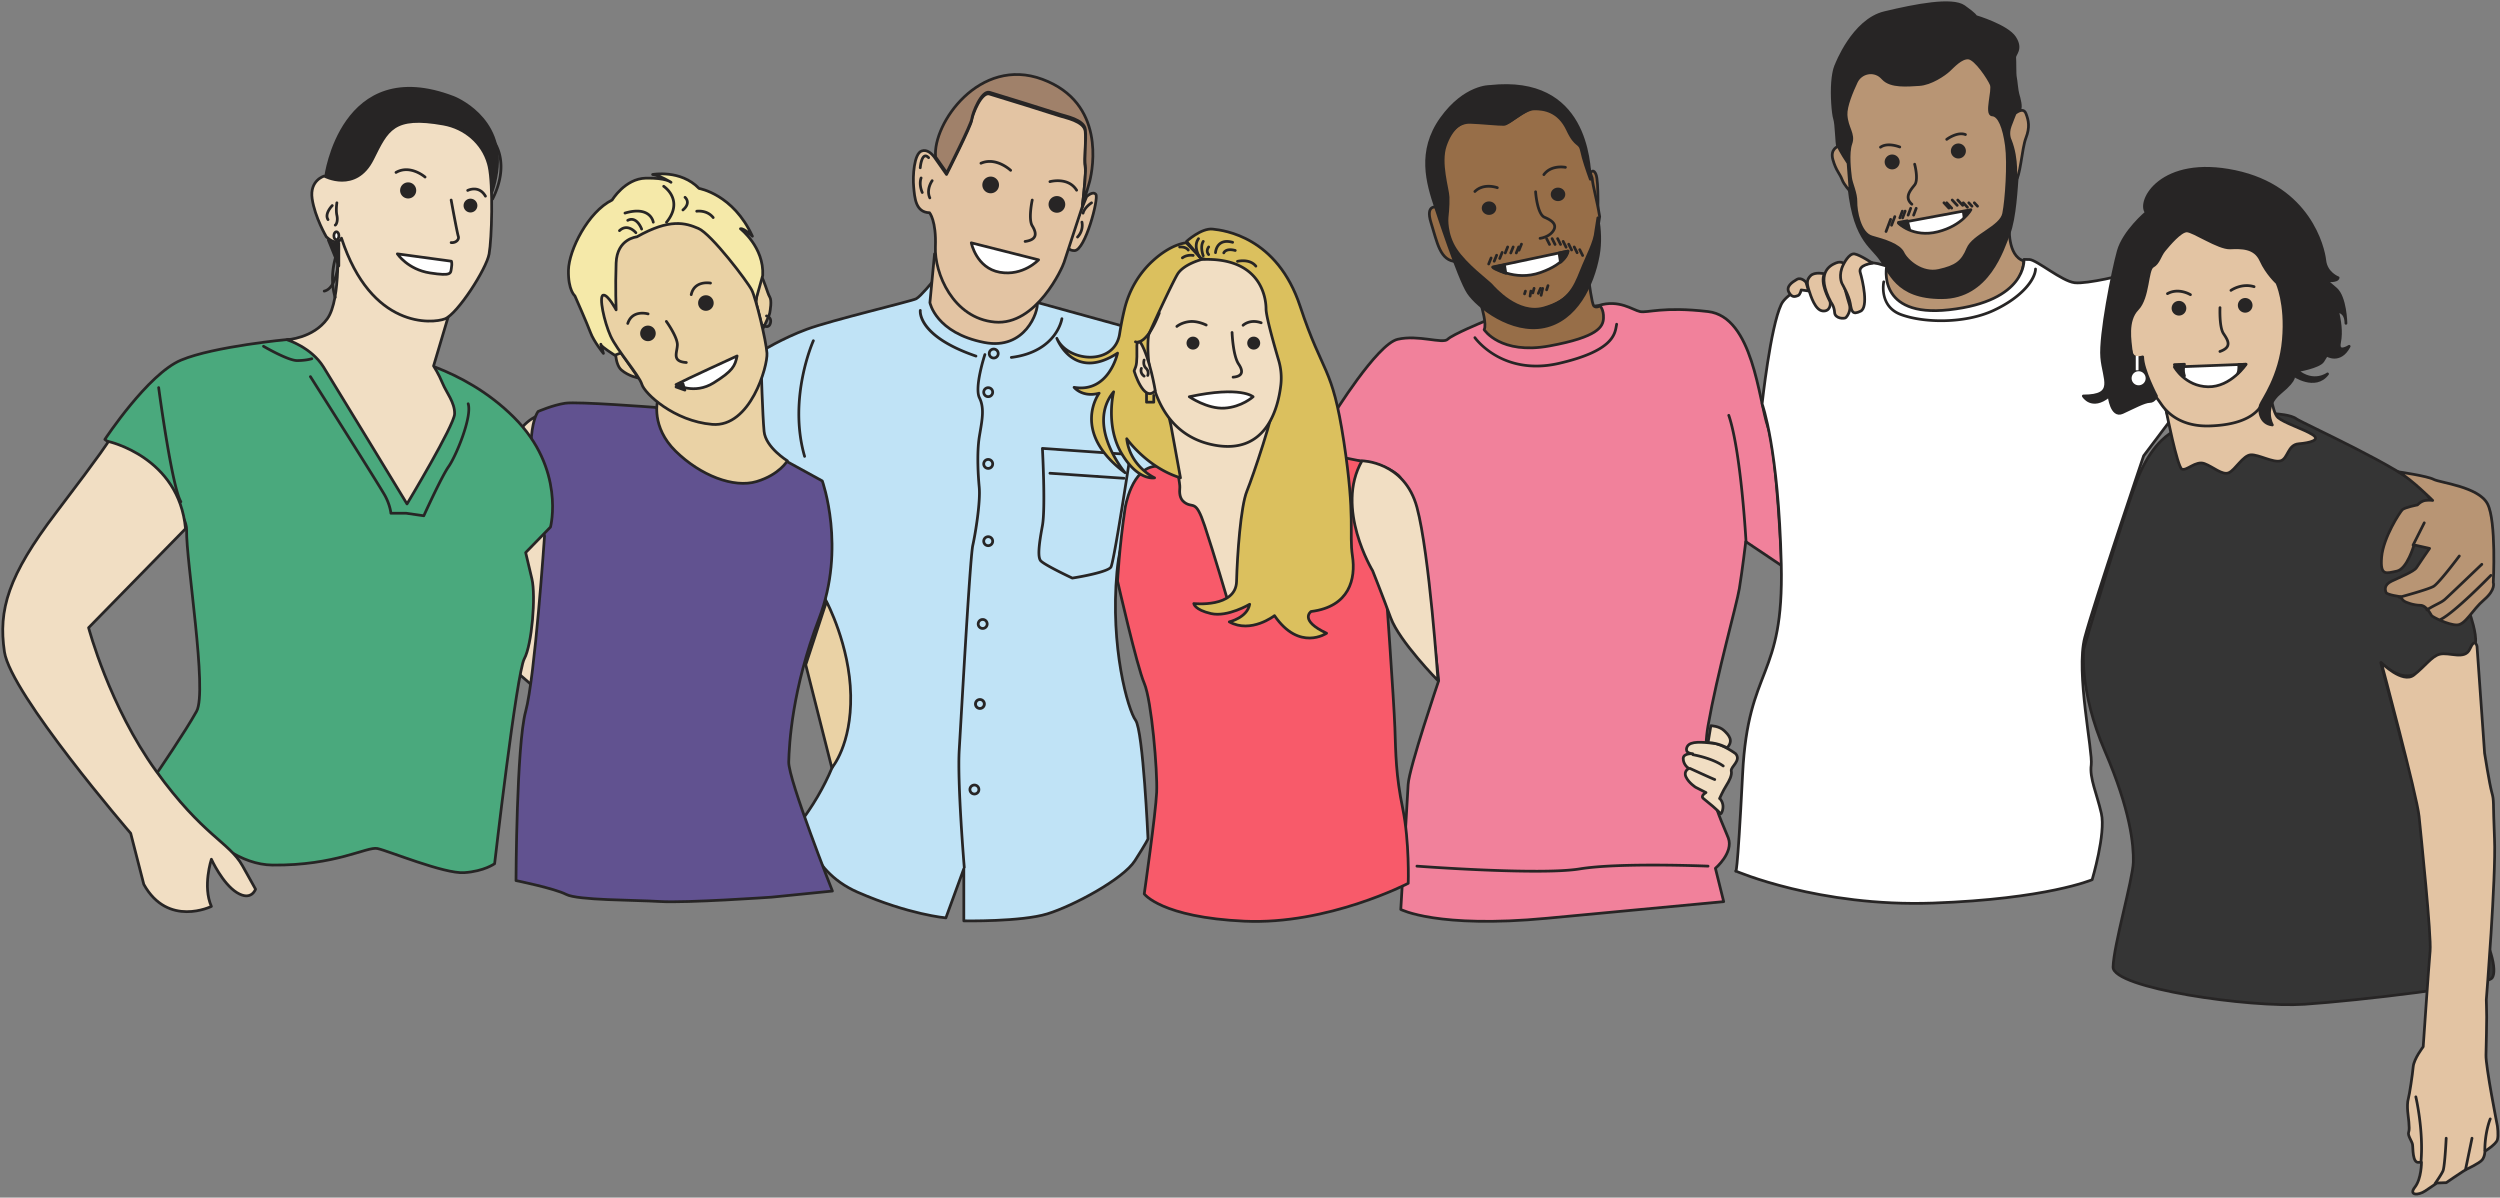 <svg width="906" height="434" xmlns="http://www.w3.org/2000/svg"><rect width="100%" height="100%" fill="#808080" stroke="none"/><g fill="none" fill-rule="evenodd"><path d="M338.018 102s-4.357 5.401-5.982 6.271c-1.625.868-30.625 7.727-39.625 11.047-9 3.321-16.625 8.071-16.625 8.071s-12.727 42.875 3.326 55.125c16.054 12.25 27.877 59.968 27.877 59.968s5.25 25.056-15.984 54.282c0 0 1.031 18.367 19.781 26.558 18.75 8.192 32 9.317 32 9.317l6.5-17.792v18.873s20.75.384 30.25-2.536 27.5-12.602 31.75-19.261c4.25-6.659 4.75-7.909 4.75-7.909s-1.75-39.25-4.5-43-9.25-26.5-6.75-53.75 17.25-27.25 19-41.25-12.75-46.696-12.75-46.696l-34.848-9.629-38.17-7.689" fill="#C0E3F6"/><path d="M338.018 102s-4.357 5.401-5.982 6.271c-1.625.868-30.625 7.727-39.625 11.047-9 3.321-16.625 8.071-16.625 8.071s-12.727 42.875 3.326 55.125c16.054 12.25 27.877 59.968 27.877 59.968s5.25 25.056-15.984 54.282c0 0 1.031 18.367 19.781 26.558 18.75 8.192 32 9.317 32 9.317l6.5-17.792v18.873s20.75.384 30.25-2.536 27.5-12.602 31.75-19.261c4.25-6.659 4.75-7.909 4.75-7.909s-1.75-39.25-4.5-43-9.25-26.5-6.75-53.75 17.25-27.25 19-41.25-12.75-46.696-12.75-46.696l-34.848-9.629-38.17-7.689z" stroke="#272525" stroke-linecap="round" stroke-linejoin="round"/><path d="M393.78 71.284s2.236-2.208 3.361-.833c1.125 1.375-3.875 20.375-7.75 20.375s-1.875-4.125-1.875-4.125l6.264-15.417" fill="#E3C4A3"/><path d="M393.78 71.284s2.236-2.208 3.361-.833c1.125 1.375-3.875 20.375-7.75 20.375s-1.875-4.125-1.875-4.125l6.264-15.417z" stroke="#272525" stroke-linecap="round" stroke-linejoin="round"/><path d="M338.684 92L337 109.67s2.102 11.01 19.75 14.45c14.75 2.875 19.681-11.276 19.152-14.45L338.684 92" fill="#E3C4A3"/><path d="M338.684 92L337 109.67s2.102 11.01 19.75 14.45c14.75 2.875 19.681-11.276 19.152-14.45L338.684 92z" stroke="#272525" stroke-linecap="round" stroke-linejoin="round"/><path d="M349.45 314.834a.5.5 0 0 1-.497-.458c-.026-.306-2.55-30.676-1.82-42.74.126-2.088.323-5.507.57-9.76 1.225-21.162 3.506-60.55 4.343-64.318 1.02-4.59 2.81-15.829 2.323-21.01-.325-3.48-.97-12.26.09-18.63l.231-1.37c.837-4.913 1.498-8.793-.185-12.159-1.988-3.97 1.78-15.554 1.941-16.046a.5.5 0 1 1 .95.313c-.038.116-3.8 11.681-1.997 15.287 1.83 3.656 1.111 7.88.278 12.772l-.232 1.367c-1.04 6.255-.402 14.931-.08 18.371.502 5.357-1.278 16.531-2.343 21.322-.819 3.69-3.184 44.53-4.32 64.157-.247 4.256-.445 7.676-.572 9.765-.725 11.992 1.794 42.29 1.82 42.595a.5.5 0 0 1-.458.54l-.042.002M360.125 127c-.62 0-1.125.505-1.125 1.125s.505 1.125 1.125 1.125 1.125-.505 1.125-1.125-.505-1.125-1.125-1.125zm0 3.25a2.127 2.127 0 0 1-2.125-2.125c0-1.172.953-2.125 2.125-2.125 1.172 0 2.125.953 2.125 2.125a2.127 2.127 0 0 1-2.125 2.125z" fill="#272525"/><path d="M358.125 167c-.62 0-1.125.505-1.125 1.125s.505 1.125 1.125 1.125 1.125-.505 1.125-1.125-.505-1.125-1.125-1.125zm0 3.25a2.127 2.127 0 0 1-2.125-2.125c0-1.172.953-2.125 2.125-2.125 1.172 0 2.125.953 2.125 2.125a2.127 2.127 0 0 1-2.125 2.125zM358.125 195a1.126 1.126 0 1 0 1.125 1.125c0-.619-.505-1.125-1.125-1.125zm0 3.25a2.126 2.126 0 0 1-2.125-2.125c0-1.171.953-2.125 2.125-2.125 1.172 0 2.125.954 2.125 2.125a2.126 2.126 0 0 1-2.125 2.125zM356.125 225c-.62 0-1.125.505-1.125 1.125s.505 1.125 1.125 1.125 1.125-.505 1.125-1.125-.505-1.125-1.125-1.125zm0 3.25a2.127 2.127 0 0 1-2.125-2.125c0-1.172.953-2.125 2.125-2.125 1.172 0 2.125.953 2.125 2.125a2.127 2.127 0 0 1-2.125 2.125zM355.125 254a1.126 1.126 0 0 0 0 2.25 1.126 1.126 0 0 0 0-2.25zm0 3.25a2.128 2.128 0 0 1-2.125-2.125c0-1.172.953-2.125 2.125-2.125 1.172 0 2.125.953 2.125 2.125a2.128 2.128 0 0 1-2.125 2.125zM353.125 285c-.62 0-1.125.506-1.125 1.125 0 .62.505 1.125 1.125 1.125s1.125-.505 1.125-1.125c0-.619-.505-1.125-1.125-1.125zm0 3.25a2.126 2.126 0 0 1-2.125-2.125c0-1.171.953-2.125 2.125-2.125 1.172 0 2.125.954 2.125 2.125a2.126 2.126 0 0 1-2.125 2.125zM358.125 141c-.62 0-1.125.505-1.125 1.125s.505 1.125 1.125 1.125 1.125-.505 1.125-1.125-.505-1.125-1.125-1.125zm0 3.25a2.127 2.127 0 0 1-2.125-2.125c0-1.172.953-2.125 2.125-2.125 1.172 0 2.125.953 2.125 2.125a2.127 2.127 0 0 1-2.125 2.125zM378.3 163.038c.18 3.524 1.036 21.73-.036 27.553-.69 3.743-1.973 10.712-.764 12.268.793 1.02 7.066 4.192 11.179 6.123 5.228-.824 12.779-2.51 13.494-3.735.812-1.39 4.525-24.509 6.877-40.058l-30.75-2.151zM388.607 210l-.212-.047c-1.07-.5-10.477-4.931-11.683-6.481-1.242-1.596-.732-5.999.57-13.063 1.142-6.203.004-27.666-.008-27.883a.503.503 0 0 1 .148-.383.504.504 0 0 1 .386-.142l31.854 2.229a.502.502 0 0 1 .46.573c-.602 3.979-5.903 38.923-7.083 40.948-1.225 2.099-12.173 3.902-14.355 4.242l-.077.007z" fill="#272525"/><path d="M407.334 173.833l-.035-.002-26.833-1.832a.5.5 0 0 1-.465-.533.503.503 0 0 1 .533-.465l26.833 1.833a.5.5 0 0 1-.033.999M353.686 129.551l-.162-.028c-21.644-7.423-20.557-16.704-20.5-17.095a.493.493 0 0 1 .567-.422.498.498 0 0 1 .423.563c-.015.123-.877 8.905 19.834 16.01a.5.5 0 0 1-.162.972M366.5 130.03a.5.5 0 0 1-.062-.995c8.323-1.03 12.744-4.673 14.987-7.548 2.43-3.116 2.91-6.034 2.914-6.064a.499.499 0 1 1 .988.152c-.02.128-.507 3.164-3.078 6.48-2.357 3.044-6.993 6.897-15.688 7.972l-.061.004M291.588 165.885a.502.502 0 0 1-.48-.362c-6.147-21.264 3.097-42.022 3.192-42.229a.5.5 0 1 1 .91.413c-.093.204-9.184 20.637-3.142 41.54a.499.499 0 0 1-.34.618l-.14.02" fill="#272525"/><path d="M339 57l.445.636c0-.002-.162-.268-.445-.636" fill="#FFF"/><path d="M339 57l.445.636c0-.002-.162-.268-.445-.636z" stroke="#272525" stroke-linecap="round" stroke-linejoin="round"/><path d="M393.276 60.642c-.5-2.417.417-9.417 0-13.084-.416-3.666-7.416-4.916-9.083-5.5-1.667-.583-22.75-7.166-25.646-8-2.896-.833-6.187 7.5-6.428 9.584-.241 2.083-9.101 19.583-9.101 19.583l-4.033-5.75h-.001l-.445-.636c-.786-1.022-2.534-2.85-4.554-2.114-2.75 1-3.25 9.125-2.875 13s.625 9.243 5.75 9.371c0 0 2.5 2.88 2.125 12.38s6.375 25.85 21.5 27.237C375.61 118.1 385.11 96.85 385.61 95.1c.34-1.19 3.976-11.979 6.62-20.215.596-5.19 1.367-12.694 1.046-14.243" fill="#E3C4A3"/><path d="M393.276 60.642c-.5-2.417.417-9.417 0-13.084-.416-3.666-7.416-4.916-9.083-5.5-1.667-.583-22.75-7.166-25.646-8-2.896-.833-6.187 7.5-6.428 9.584-.241 2.083-9.101 19.583-9.101 19.583l-4.033-5.75h-.001l-.445-.636c-.786-1.022-2.534-2.85-4.554-2.114-2.75 1-3.25 9.125-2.875 13s.625 9.243 5.75 9.371c0 0 2.5 2.88 2.125 12.38s6.375 25.85 21.5 27.237C375.61 118.1 385.11 96.85 385.61 95.1c.34-1.19 3.976-11.979 6.62-20.215.596-5.19 1.367-12.694 1.046-14.243z" stroke="#272525" stroke-linecap="round" stroke-linejoin="round"/><path d="M377.803 28.748c-22.875-8.5-39.875 16.125-38.75 28.125l4.033 5.75s8.86-17.5 9.1-19.583c.242-2.084 3.533-10.417 6.429-9.584 2.896.834 23.979 7.417 25.646 8 1.667.584 8.667 1.834 9.083 5.5.417 3.667-.5 10.667 0 13.084.32 1.55-.45 9.053-1.045 14.243 1.243-3.87 2.269-7.18 2.629-8.66 1.125-4.625 5.75-28.375-17.125-36.875" fill="#A0816A"/><path d="M377.803 28.748c-22.875-8.5-39.875 16.125-38.75 28.125l4.033 5.75s8.86-17.5 9.1-19.583c.242-2.084 3.533-10.417 6.429-9.584 2.896.834 23.979 7.417 25.646 8 1.667.584 8.667 1.834 9.083 5.5.417 3.667-.5 10.667 0 13.084.32 1.55-.45 9.053-1.045 14.243 1.243-3.87 2.269-7.18 2.629-8.66 1.125-4.625 5.75-28.375-17.125-36.875z" stroke="#272525" stroke-linecap="round" stroke-linejoin="round"/><path d="M352 88s1.824 9.166 10.324 10.666 14.057-4.5 14.057-4.5L352 88" fill="#FFF"/><path d="M352 88s1.824 9.166 10.324 10.666 14.057-4.5 14.057-4.5L352 88z" stroke="#272525" stroke-linecap="round" stroke-linejoin="round"/><path d="M371.5 88a.5.5 0 0 1-.07-.994c1.693-.242 2.732-.751 3.088-1.513.355-.762.066-1.903-.86-3.395-1.588-2.56-.127-9.413-.063-9.704a.502.502 0 0 1 .594-.383c.27.06.441.326.383.596-.405 1.869-1.206 7.123-.064 8.964 1.131 1.82 1.43 3.242.916 4.345-.515 1.102-1.776 1.783-3.854 2.08l-.07.005M333.5 61.295l-.041-.002a.501.501 0 0 1-.457-.539c.057-.685.417-4.125 1.955-4.675.613-.219 1.258.017 1.919.701a.5.5 0 1 1-.718.695c-.205-.212-.592-.55-.864-.455-.687.245-1.18 2.422-1.296 3.816a.5.5 0 0 1-.497.46M336.973 72.215a.501.501 0 0 1-.456-.293c-1.52-3.345.785-6.58.885-6.716a.5.5 0 1 1 .808.588c-.02.028-2.058 2.906-.783 5.714a.5.5 0 0 1-.248.662l-.206.045M334.225 70.258a.5.5 0 0 1-.461-.306c-1.4-3.318-.455-5.558-.414-5.651a.5.5 0 1 1 .918.397c-.01.02-.806 1.967.417 4.865a.502.502 0 0 1-.266.656l-.194.039M392.5 77.75l-.117-.014a.498.498 0 0 1-.369-.602c.54-2.253 3.186-3.982 3.298-4.054a.5.5 0 0 1 .542.84c-.024.015-2.42 1.586-2.868 3.447a.5.5 0 0 1-.486.383M390.5 86.413a.499.499 0 0 1-.365-.84c2.106-2.26 1.5-4.843 1.473-4.952a.502.502 0 0 1 .365-.606.498.498 0 0 1 .605.362c.033.13.776 3.208-1.712 5.877a.497.497 0 0 1-.366.16M390.167 69.437a.5.5 0 0 1-.425-.236c-2.852-4.603-9.043-2.906-9.105-2.89a.5.5 0 1 1-.274-.963c.071-.018 6.984-1.91 10.229 3.325a.5.5 0 0 1-.162.689l-.263.075M366.25 62.226a.5.5 0 0 1-.343-.137c-.051-.047-5.081-4.703-10.207-2.468a.5.5 0 1 1-.4-.917c5.737-2.5 11.069 2.447 11.294 2.658a.501.501 0 0 1-.344.864M362.042 67.02a3.022 3.022 0 1 1-6.044 0 3.022 3.022 0 0 1 6.044 0M386.042 74.021a3.022 3.022 0 1 1-6.043-.001 3.022 3.022 0 0 1 6.043.001" fill="#272525"/><path d="M537.62 116.591s-11.245 4.622-12.995 6.372-10.625-1.75-18.125 0-23.5 27.75-23.5 27.75l2.312 16.322s13.102-1.53 21.228 5.053c8.126 6.583 14.835 74.625 14.835 74.625s-10.755 31.614-11.065 37.62c-.31 6.005-2.665 45.255-2.665 45.255s13.355 6.958 53.021 3.187c39.667-3.77 64-6.025 64-6.025l-3-12.079s6.667-5.666 4.667-11c-2-5.333-10.667-21.666-7.333-40.666 3.333-19 10.333-43.667 11.333-49.667s2.333-17.06 2.333-17.06l13 8.727s-1.666-40.667-5-50.334c-3.333-9.666-5.333-39.852-21.666-41.759-16.334-1.907-22 .574-24.667 0-2.667-.574-7.59-4.491-14.962-2.199l-41.751 5.878" fill="#F1819B"/><path d="M537.62 116.591s-11.245 4.622-12.995 6.372-10.625-1.75-18.125 0-23.5 27.75-23.5 27.75l2.312 16.322s13.102-1.53 21.228 5.053c8.126 6.583 14.835 74.625 14.835 74.625s-10.755 31.614-11.065 37.62c-.31 6.005-2.665 45.255-2.665 45.255s13.355 6.958 53.021 3.187c39.667-3.77 64-6.025 64-6.025l-3-12.079s6.667-5.666 4.667-11c-2-5.333-10.667-21.666-7.333-40.666 3.333-19 10.333-43.667 11.333-49.667s2.333-17.06 2.333-17.06l13 8.727s-1.666-40.667-5-50.334c-3.333-9.666-5.333-39.852-21.666-41.759-16.334-1.907-22 .574-24.667 0-2.667-.574-7.59-4.491-14.962-2.199l-41.751 5.878z" stroke="#272525" stroke-linecap="round" stroke-linejoin="round"/><path d="M520.992 75.132s-4.625-1.5-2.375 5.625 3.214 13.856 9.231 14.053l-6.856-19.678" fill="#976E48"/><path d="M520.992 75.132s-4.625-1.5-2.375 5.625 3.214 13.856 9.231 14.053l-6.856-19.678z" stroke="#272525" stroke-linecap="round" stroke-linejoin="round"/><path d="M576.024 63.16s1.21-2.61 2.336 0c1.125 2.61.644 16.232.644 16.232s-3.316-11.591-2.98-16.232" fill="#976E48"/><path d="M576.024 63.16s1.21-2.61 2.336 0c1.125 2.61.644 16.232.644 16.232s-3.316-11.591-2.98-16.232z" stroke="#272525" stroke-linecap="round" stroke-linejoin="round"/><path d="M537 111.351s1.853 6.234.853 8.129c0 0 5.875 9.145 23.625 5.895s19.5-7 19.625-10.125-1.254-4.375-1.254-4.375-1.496.875-2.246 0-1.75-8.875-1.75-8.875L537 111.351" fill="#976E48"/><path d="M537 111.351s1.853 6.234.853 8.129c0 0 5.875 9.145 23.625 5.895s19.5-7 19.625-10.125-1.254-4.375-1.254-4.375-1.496.875-2.246 0-1.75-8.875-1.75-8.875L537 111.351z" stroke="#272525" stroke-linecap="round" stroke-linejoin="round"/><path d="M556.454 316.229c-18.446 0-42.663-1.816-42.991-1.841a.499.499 0 0 1-.461-.535.496.496 0 0 1 .536-.461c.444.033 44.6 3.343 58.876 1.004 14.385-2.356 46.28-1.02 46.602-1.005.276.01.49.245.478.52a.497.497 0 0 1-.521.479c-.32-.015-32.115-1.347-46.397.994-3.768.616-9.583.845-16.122.845M556.751 133.155c-15.15 0-22.576-10.374-22.66-10.497a.498.498 0 1 1 .82-.57c.023.033 2.468 3.484 7.36 6.315 4.507 2.606 12.081 5.208 22.576 2.795 18.885-4.34 19.878-10.045 20.41-13.11.043-.248.084-.479.13-.692a.5.5 0 0 1 .978.208c-.044.201-.082.421-.123.654-.572 3.294-1.639 9.426-21.172 13.915-2.992.688-5.766.982-8.319.982" fill="#272525"/><path d="M568.723 46.565c-3.188-6.812-8.5-7.625-12.125-7.562-3.625.062-9.188 5.562-10.938 5.625-1.75.062-8.375-.625-12.187-.75-3.813-.125-7.5 2.5-9.688 8.875-2.187 6.375.875 15.562 1 18.687.125 3.125-.375 7.438-.375 7.438s-.562 5.937 3.125 11.562c3.688 5.625 11.75 11.563 12.875 12.813s9.625 11 19.063 8.375c9.437-2.625 11.687-7.563 14.125-13.688 2.437-6.125 5-10.437 5.375-14.687l.743-4.757c-.89-5.69-2.413-10.69-2.727-13.986-1.133-3.15-2.602-7.459-3.079-9.882-.812-4.125-2-1.25-5.187-8.063" fill="#976E48"/><path d="M568.723 46.565c-3.188-6.812-8.5-7.625-12.125-7.562-3.625.062-9.188 5.562-10.938 5.625-1.75.062-8.375-.625-12.187-.75-3.813-.125-7.5 2.5-9.688 8.875-2.187 6.375.875 15.562 1 18.687.125 3.125-.375 7.438-.375 7.438s-.562 5.937 3.125 11.562c3.688 5.625 11.75 11.563 12.875 12.813s9.625 11 19.063 8.375c9.437-2.625 11.687-7.563 14.125-13.688 2.437-6.125 5-10.437 5.375-14.687l.743-4.757c-.89-5.69-2.413-10.69-2.727-13.986-1.133-3.15-2.602-7.459-3.079-9.882-.812-4.125-2-1.25-5.187-8.063z" stroke="#272525" stroke-linecap="round" stroke-linejoin="round"/><path d="M579.073 78.946l-.743 4.757c-.375 4.25-2.938 8.562-5.375 14.687-2.438 6.125-4.688 11.063-14.125 13.688-9.438 2.625-17.938-7.125-19.063-8.375s-9.187-7.188-12.875-12.813c-3.687-5.625-3.125-11.562-3.125-11.562s.5-4.313.375-7.438-3.187-12.312-1-18.687c2.188-6.375 5.875-9 9.688-8.875 3.812.125 10.437.812 12.187.75 1.75-.063 7.313-5.563 10.938-5.625 3.625-.063 8.937.75 12.125 7.562 3.187 6.813 4.375 3.938 5.187 8.063.477 2.423 1.946 6.731 3.08 9.882l-.017-.132c-.5-5.75-1.25-37.375-36.375-33.5 0 0-9.125-.25-17.625 11.625s-5 23.375-2 32.375c0 0 8.25 25.5 11.75 30.75s15.812 14.702 27.437 12.327c11.625-2.375 17.688-14.952 19.688-25.827.853-4.646.542-9.333-.132-13.632" fill="#272525"/><path d="M579.073 78.946l-.743 4.757c-.375 4.25-2.938 8.562-5.375 14.687-2.438 6.125-4.688 11.063-14.125 13.688-9.438 2.625-17.938-7.125-19.063-8.375s-9.187-7.188-12.875-12.813c-3.687-5.625-3.125-11.562-3.125-11.562s.5-4.313.375-7.438-3.187-12.312-1-18.687c2.188-6.375 5.875-9 9.688-8.875 3.812.125 10.437.812 12.187.75 1.75-.063 7.313-5.563 10.938-5.625 3.625-.063 8.937.75 12.125 7.562 3.187 6.813 4.375 3.938 5.187 8.063.477 2.423 1.946 6.731 3.08 9.882l-.017-.132c-.5-5.75-1.25-37.375-36.375-33.5 0 0-9.125-.25-17.625 11.625s-5 23.375-2 32.375c0 0 8.25 25.5 11.75 30.75s15.812 14.702 27.437 12.327c11.625-2.375 17.688-14.952 19.688-25.827.853-4.646.542-9.333-.132-13.632z" stroke="#272525" stroke-linecap="round" stroke-linejoin="round"/><path d="M541 96.75s7.781 5.375 17.328 2 9.797-7.75 9.797-7.75L541 96.75" fill="#FFF"/><path d="M541 96.75s7.781 5.375 17.328 2 9.797-7.75 9.797-7.75L541 96.75z" stroke="#272525" stroke-linecap="round" stroke-linejoin="round"/><path d="M545.219 96l.48 3.04s-4.283-1.478-4.699-2.145l4.219-.895" fill="#272525"/><path d="M545.219 96l.48 3.04s-4.283-1.478-4.699-2.145l4.219-.895z" stroke="#272525" stroke-linecap="round" stroke-linejoin="round"/><path d="M565 91.699l.526 3.346s2.275-1.67 2.775-4.045l-3.301.699" fill="#272525"/><path d="M565 91.699l.526 3.346s2.275-1.67 2.775-4.045l-3.301.699z" stroke="#272525" stroke-linecap="round" stroke-linejoin="round"/><path d="M558.124 86.875a.5.5 0 0 1-.059-.996c.031-.004 2.984-.382 4.396-2.47.422-.627.554-1.177.402-1.685-.259-.867-1.34-1.69-3.306-2.513-2.889-1.209-3.496-8.813-3.556-9.676a.499.499 0 0 1 .464-.533.496.496 0 0 1 .534.463c.15 2.175.975 8 2.943 8.824 2.292.96 3.525 1.96 3.88 3.15.24.801.06 1.651-.533 2.53-1.672 2.473-4.967 2.887-5.105 2.903l-.06.003M542.25 75.438c0 1.347-1.175 2.437-2.625 2.437S537 76.785 537 75.438c0-1.346 1.175-2.438 2.625-2.438s2.625 1.092 2.625 2.438M567.25 70.437c0 1.347-1.176 2.438-2.625 2.438-1.45 0-2.625-1.091-2.625-2.438 0-1.345 1.175-2.437 2.625-2.437 1.449 0 2.625 1.092 2.625 2.437M534.5 69.897a.499.499 0 0 1-.35-.856c3.439-3.372 8.439-1.567 8.65-1.488a.5.5 0 0 1-.348.938c-.045-.017-4.622-1.658-7.601 1.263a.5.5 0 0 1-.35.143M559.5 63.788a.49.49 0 0 1-.296-.099.498.498 0 0 1-.106-.698c2.855-3.877 8.08-2.892 8.3-2.847a.5.5 0 0 1-.193.982c-.048-.01-4.827-.902-7.303 2.458a.495.495 0 0 1-.402.204M539.5 96.167l-.187-.036a.498.498 0 0 1-.276-.65l.875-2.168a.503.503 0 0 1 .65-.278c.257.104.38.396.277.652l-.875 2.168a.5.5 0 0 1-.464.312M541.5 95.167l-.188-.036a.5.5 0 0 1-.276-.65l.875-2.168a.504.504 0 0 1 .65-.278c.257.104.38.396.278.651l-.875 2.169a.502.502 0 0 1-.464.312M543.5 94.168l-.187-.036a.5.5 0 0 1-.277-.651l.875-2.168a.5.5 0 1 1 .927.374l-.875 2.168a.498.498 0 0 1-.463.313M545.5 92.168l-.186-.036a.502.502 0 0 1-.278-.651l.875-2.168a.503.503 0 0 1 .652-.277c.256.103.38.395.276.65l-.875 2.169a.5.5 0 0 1-.464.313M547.5 92.168l-.186-.037a.5.5 0 0 1-.278-.65l.875-2.168a.504.504 0 0 1 .652-.277c.256.103.38.395.276.65l-.875 2.169a.5.5 0 0 1-.464.313M549.5 92.168l-.187-.037a.499.499 0 0 1-.277-.65l.875-2.168a.5.5 0 1 1 .928.373l-.875 2.169a.502.502 0 0 1-.464.313" fill="#272525"/><path d="M550.5 91.167l-.187-.036a.5.5 0 0 1-.276-.65l.875-2.169a.5.5 0 1 1 .927.373l-.875 2.17a.5.5 0 0 1-.464.312M573.55 93.09a.501.501 0 0 1-.449-.277l-1.048-2.089a.5.5 0 1 1 .893-.449l1.05 2.09a.499.499 0 0 1-.224.67l-.223.054M571.55 92.09a.5.5 0 0 1-.447-.278l-1.05-2.088a.5.5 0 0 1 .894-.45l1.05 2.09a.5.5 0 0 1-.223.671l-.224.054M569.55 91.09a.501.501 0 0 1-.448-.277l-1.049-2.089a.5.5 0 0 1 .894-.45l1.05 2.09a.5.5 0 0 1-.223.671l-.225.054M567.55 90.09a.498.498 0 0 1-.447-.276l-1.05-2.09a.5.5 0 1 1 .893-.449l1.05 2.09a.499.499 0 0 1-.223.671l-.223.054M565.55 89.09a.499.499 0 0 1-.447-.276l-1.05-2.09a.5.5 0 1 1 .893-.448l1.05 2.089a.5.5 0 0 1-.222.672l-.224.053M563.55 89.09a.502.502 0 0 1-.448-.276l-1.049-2.09a.5.5 0 1 1 .894-.447l1.05 2.088a.5.5 0 0 1-.224.67l-.224.055M561.55 89.088a.498.498 0 0 1-.447-.274l-1.05-2.09a.5.5 0 1 1 .894-.449l1.05 2.09a.5.5 0 0 1-.223.671l-.224.052M552.5 107l-.148-.022a.5.5 0 0 1-.33-.626l.314-1a.499.499 0 1 1 .954.297l-.312 1a.499.499 0 0 1-.477.351M554.5 107.813l-.08-.006a.5.5 0 0 1-.414-.573l.293-1.813a.5.5 0 1 1 .987.16l-.293 1.812a.5.5 0 0 1-.493.42" fill="#272525"/><path d="M555.5 106.647l-.132-.017a.502.502 0 0 1-.35-.615l.447-1.645a.499.499 0 1 1 .964.262l-.447 1.646a.5.5 0 0 1-.482.369M557.5 106.82l-.197-.04a.501.501 0 0 1-.263-.657l.778-1.82a.5.5 0 1 1 .92.394l-.778 1.819a.502.502 0 0 1-.46.304" fill="#272525"/><path d="M558.5 107.521l-.109-.012a.501.501 0 0 1-.379-.597l.563-2.521a.5.5 0 0 1 .975.218l-.562 2.521a.5.5 0 0 1-.488.391M560.5 105.535l-.154-.025a.498.498 0 0 1-.321-.629l.498-1.536a.5.5 0 0 1 .95.31l-.497 1.534a.5.5 0 0 1-.476.346M632.783 197.157a.5.5 0 0 1-.5-.472c-.017-.33-1.805-32.957-6.256-46.022a.5.5 0 0 1 .946-.322c4.496 13.195 6.29 45.96 6.31 46.29a.5.5 0 0 1-.473.526h-.027" fill="#272525"/><path d="M629 273.144s-4.667-3.5-8.334-3.834c-3.666-.333-8-.833-9.166 1.167 0 0-1.5 2.417 1.916 2.667 0 0-3.416-.25-3.416 1.75s1.5 3.333 2.083 3.583c0 0-2.083.917-1.083 3.083 1 2.167 3.5 3.75 3.5 3.75l3.75 1.917s-2.167 1.167-.917 2.167c1.25 1 5.746 4.636 6.036 5.403.29.766 1.381-1.57.964-3.32-.417-1.75-1.167-2.083-1.167-2.083s1.25-2.834 2.417-4.667c1.167-1.833 2.167-3.833 1.833-5.333-.333-1.5 3.75-3.75 1.584-6.25" fill="#F1DEC3"/><path d="M629 273.144s-4.667-3.5-8.334-3.834c-3.666-.333-8-.833-9.166 1.167 0 0-1.5 2.417 1.916 2.667 0 0-3.416-.25-3.416 1.75s1.5 3.333 2.083 3.583c0 0-2.083.917-1.083 3.083 1 2.167 3.5 3.75 3.5 3.75l3.75 1.917s-2.167 1.167-.917 2.167c1.25 1 5.746 4.636 6.036 5.403.29.766 1.381-1.57.964-3.32-.417-1.75-1.167-2.083-1.167-2.083s1.25-2.834 2.417-4.667c1.167-1.833 2.167-3.833 1.833-5.333-.333-1.5 3.75-3.75 1.584-6.25z" stroke="#272525" stroke-linecap="round" stroke-linejoin="round"/><path d="M620.023 263s3.015.084 4.765 1.75c1.75 1.667 3.555 3.602 1.11 6.26 0 0-2.971-1.75-6.898-1.927l1.023-6.083" fill="#F1DEC3"/><path d="M620.023 263s3.015.084 4.765 1.75c1.75 1.667 3.555 3.602 1.11 6.26 0 0-2.971-1.75-6.898-1.927l1.023-6.083z" stroke="#272525" stroke-linecap="round" stroke-linejoin="round"/><path d="M624.5 278.084a.504.504 0 0 1-.29-.094c-3.94-2.813-10.725-3.985-10.793-3.996a.5.5 0 0 1 .166-.987c.287.048 7.078 1.22 11.208 4.17a.5.5 0 0 1-.29.907M621.417 283.001l-.181-.034c-1.497-.582-8.641-3.873-8.945-4.012a.5.5 0 0 1 .418-.908c.074.034 7.42 3.417 8.89 3.988a.5.5 0 0 1-.182.966" fill="#272525"/><path d="M487.785 166l6.555 1.312s-6.167 15.517-1 29.243c5.167 13.727 8.833 15.56 8.833 15.56s3 42.167 3.334 51.667c.333 9.5.333 17 2.833 29.166 2.5 12.167 2 27.167 2 27.167s-29.167 15.112-59.333 13.722c-30.167-1.389-36.334-9.889-36.334-9.889s4.167-29.166 4.5-36.833c.334-7.667-1.833-33.333-4.5-39.5-2.666-6.167-9.673-37.009-9.673-37.009s.632-12.426 2.73-26.422c0 0 2.277-15.092 11.61-15.247 9.333-.155 68.445-2.937 68.445-2.937" fill="#F85A6A"/><path d="M487.785 166l6.555 1.312s-6.167 15.517-1 29.243c5.167 13.727 8.833 15.56 8.833 15.56s3 42.167 3.334 51.667c.333 9.5.333 17 2.833 29.166 2.5 12.167 2 27.167 2 27.167s-29.167 15.112-59.333 13.722c-30.167-1.389-36.334-9.889-36.334-9.889s4.167-29.166 4.5-36.833c.334-7.667-1.833-33.333-4.5-39.5-2.666-6.167-9.673-37.009-9.673-37.009s.632-12.426 2.73-26.422c0 0 2.277-15.092 11.61-15.247 9.333-.155 68.445-2.937 68.445-2.937z" stroke="#272525" stroke-linecap="round" stroke-linejoin="round"/><path d="M423 150.911s4.736 23.638 4.569 25.638c-.167 2-.151 4.152 1.667 5.5 3.216 2.385 4-1.5 7.333 8.5s8.333 27.021 8.333 27.021 3-.687 5.834-8.521c2.833-7.833 10.321-59.049 10.321-59.049l-38.057.911" fill="#F1DEC3"/><path d="M423 150.911s4.736 23.638 4.569 25.638c-.167 2-.151 4.152 1.667 5.5 3.216 2.385 4-1.5 7.333 8.5s8.333 27.021 8.333 27.021 3-.687 5.834-8.521c2.833-7.833 10.321-59.049 10.321-59.049l-38.057.911z" stroke="#272525" stroke-linecap="round" stroke-linejoin="round"/><path d="M429.917 88s-5.265.188-12.264 6.635c-5.011 4.618-8.477 10.672-10.103 17.289a107.352 107.352 0 0 0-1.8 9.076c-1.833 11.75-18.917 10.218-22.75 1.609 0 0 5.917 15.837 22 5.364 0 0-3.083 14.527-15.75 12.402 0 0 3 3.792 9.083 2.125 0 0-10.5 14 9.417 28.833 0 0-14.333-16.916-4.167-29.333 0 0-3.083 12.222 2.875 22.319 5.959 10.098 11.959 8.848 11.959 8.848S409.5 169.083 408.333 159c0 0 7.301 10.417 19.468 14.167L424.313 154S411 100.907 435.75 94.12L429.917 88" fill="#DBC05E"/><path d="M429.917 88s-5.265.188-12.264 6.635c-5.011 4.618-8.477 10.672-10.103 17.289a107.352 107.352 0 0 0-1.8 9.076c-1.833 11.75-18.917 10.218-22.75 1.609 0 0 5.917 15.837 22 5.364 0 0-3.083 14.527-15.75 12.402 0 0 3 3.792 9.083 2.125 0 0-10.5 14 9.417 28.833 0 0-14.333-16.916-4.167-29.333 0 0-3.083 12.222 2.875 22.319 5.959 10.098 11.959 8.848 11.959 8.848S409.5 169.083 408.333 159c0 0 7.301 10.417 19.468 14.167L424.313 154S411 100.907 435.75 94.12L429.917 88z" stroke="#272525" stroke-linecap="round" stroke-linejoin="round"/><path d="M430 87.486s5.333-4.913 9.5-4.456c4.166.456 23.333 2.789 31.666 27.956 8.334 25.167 11.584 21.125 15.834 49s1.875 33.25 3.125 41.5-1 18.375-15 20.125c0 0-4.5 3.125 5.625 7.875 0 0-9.875 6.75-18.875-6.375 0 0-8.5 6.625-16.375 2.25 0 0 6.5-1.5 7.375-6.375 0 0-8 4.75-14 3.375s-6.25-3.625-6.25-3.625 15.25 1.625 15.5-8 1.5-27.25 3.75-32.75 10-28.5 9.875-32.875-7.25-48.009-26.5-51.505l-5.25-6.12" fill="#DBC05E"/><path d="M430 87.486s5.333-4.913 9.5-4.456c4.166.456 23.333 2.789 31.666 27.956 8.334 25.167 11.584 21.125 15.834 49s1.875 33.25 3.125 41.5-1 18.375-15 20.125c0 0-4.5 3.125 5.625 7.875 0 0-9.875 6.75-18.875-6.375 0 0-8.5 6.625-16.375 2.25 0 0 6.5-1.5 7.375-6.375 0 0-8 4.75-14 3.375s-6.25-3.625-6.25-3.625 15.25 1.625 15.5-8 1.5-27.25 3.75-32.75 10-28.5 9.875-32.875-7.25-48.009-26.5-51.505l-5.25-6.12z" stroke="#272525" stroke-linecap="round" stroke-linejoin="round"/><path d="M435.483 94.043s-6.667 1.694-8.833 5.454c-2.167 3.76-9.667 19.958-10.334 21.775-.666 1.818-2.583 34.87 23.5 39.984 18.793 3.685 23.283-12.727 24.346-21.615a22.484 22.484 0 0 0-.764-9.012c-1.646-5.588-4.582-15.946-4.582-18.706 0-3.833-1.744-18.833-23.333-17.88" fill="#F1DEC3"/><path d="M435.483 94.043s-6.667 1.694-8.833 5.454c-2.167 3.76-9.667 19.958-10.334 21.775-.666 1.818-2.583 34.87 23.5 39.984 18.793 3.685 23.283-12.727 24.346-21.615a22.484 22.484 0 0 0-.764-9.012c-1.646-5.588-4.582-15.946-4.582-18.706 0-3.833-1.744-18.833-23.333-17.88z" stroke="#272525" stroke-linecap="round" stroke-linejoin="round"/><path d="M431 143.778s6.5 4.5 12.75 4.125 10.375-4.125 10.375-4.125-4.375-4-23.125 0" fill="#FFF"/><path d="M431 143.778s6.5 4.5 12.75 4.125 10.375-4.125 10.375-4.125-4.375-4-23.125 0z" stroke="#272525" stroke-linecap="round" stroke-linejoin="round"/><path d="M418.125 146.25H415.5a.5.5 0 0 1-.5-.5v-4.25a.5.5 0 1 1 1 0v3.75h1.625v-1.938a.5.5 0 0 1 1 0v2.438a.5.5 0 0 1-.5.5M446.874 137.186a.5.5 0 0 1-.04-.998c.946-.079 2.147-.326 2.498-1.055.297-.62-.004-1.629-.872-2.917-2.118-3.145-2.447-11.35-2.46-11.699a.5.5 0 0 1 1-.037c.003.082.331 8.27 2.29 11.177 1.107 1.644 1.416 2.923.943 3.91-.445.926-1.562 1.472-3.317 1.617l-.042.002M426.5 118.792a.5.5 0 0 1-.324-.881c.073-.063 1.84-1.541 4.896-1.866 3.055-.327 6.15 1.235 6.28 1.301a.5.5 0 0 1-.455.891c-.029-.015-2.973-1.49-5.719-1.198-2.733.291-4.339 1.621-4.355 1.634a.502.502 0 0 1-.323.119M450.5 118.376a.5.5 0 0 1-.35-.858c.107-.104 2.681-2.552 7.063-1.01a.5.5 0 1 1-.332.944c-3.802-1.341-6.01.76-6.03.78a.502.502 0 0 1-.35.144" fill="#272525"/><path d="M493.59 167s15.418.191 19.918 16.872 7.625 62.806 7.625 62.806-14-14.25-17.125-22.75-6.564-17.089-6.564-17.089-13.77-22.643-3.853-39.839" fill="#F1DEC3"/><path d="M493.59 167s15.418.191 19.918 16.872 7.625 62.806 7.625 62.806-14-14.25-17.125-22.75-6.564-17.089-6.564-17.089-13.77-22.643-3.853-39.839z" stroke="#272525" stroke-linecap="round" stroke-linejoin="round"/><path d="M434.687 124.344a2.343 2.343 0 1 1-4.686.002 2.343 2.343 0 0 1 4.686-.002" fill="#272525"/><path d="M413.415 124.245s-1.415-.99-1.415 1.01.167 6.126-.417 7.646l-.583 1.52s3.489 11.75 7.661 7.168c0 0-1.895-11.688-5.246-17.344" fill="#F1DEC3"/><path d="M413.415 124.245s-1.415-.99-1.415 1.01.167 6.126-.417 7.646l-.583 1.52s3.489 11.75 7.661 7.168c0 0-1.895-11.688-5.246-17.344z" stroke="#272525" stroke-linecap="round" stroke-linejoin="round"/><path d="M456.688 124.344a2.344 2.344 0 1 1-4.688 0 2.344 2.344 0 0 1 4.688 0M415.939 136.562l-.206-.045a.5.5 0 0 1-.248-.662c.016-.04.454-1.087-.524-2.064-1.452-1.45-.835-3.368-.808-3.449a.5.5 0 1 1 .949.314c-.018.058-.442 1.42.566 2.428 1.478 1.478.758 3.116.727 3.185a.5.5 0 0 1-.456.293M414.64 136.813a.503.503 0 0 1-.288-.091c-1.595-1.123-1.464-2.726-1.172-3.416a.5.5 0 0 1 .922.386c-.052.131-.473 1.298.826 2.213a.499.499 0 0 1-.289.908M434.719 93.652a.496.496 0 0 1-.421-.23c-.108-.169-2.618-4.167-.356-7.22a.5.5 0 1 1 .804.596c-1.856 2.505.372 6.05.394 6.084a.5.5 0 0 1-.421.77" fill="#272525"/><path d="M436.055 93.187a.499.499 0 0 1-.467-.32c-.055-.143-1.325-3.512.047-5.638a.5.5 0 1 1 .84.542c-1.1 1.704.035 4.706.047 4.737a.502.502 0 0 1-.287.646l-.18.033M438.025 92.75a.49.49 0 0 1-.34-.136c-.523-.494-1.206-1.842-.062-3.408a.5.5 0 1 1 .808.59c-.887 1.214-.144 2.008-.056 2.095a.504.504 0 0 1-.35.859M440.5 92.057l-.03-.001a.499.499 0 0 1-.47-.528c.006-.098.158-2.444 1.95-3.73 1.214-.87 2.849-1.03 4.86-.473a.5.5 0 1 1-.266.963c-1.705-.471-3.055-.363-4.011.322-1.408 1.01-1.533 2.956-1.534 2.975a.5.5 0 0 1-.5.472" fill="#272525"/><path d="M443.498 92.139l-.176-.033a.495.495 0 0 1-.293-.63c.033-.092.852-2.235 4.751-1.189a.5.5 0 0 1-.259.966c-2.955-.791-3.532.515-3.555.571a.51.51 0 0 1-.468.315M428.5 93.946a.5.5 0 0 1-.293-.905c1.968-1.426 4.207-.979 4.301-.96a.499.499 0 0 1 .387.59.497.497 0 0 1-.589.389c-.02-.003-1.91-.37-3.513.791a.504.504 0 0 1-.293.095M430.625 91.13a.5.5 0 0 1-.429-.242c-.035-.056-.68-1.015-2.66-.871a.5.5 0 0 1-.073-.998c2.66-.202 3.556 1.296 3.594 1.359a.5.5 0 0 1-.18.683l-.252.069M455.125 96.952a.501.501 0 0 1-.39-.188c-2.02-2.524-6.077-1.585-6.118-1.577a.5.5 0 1 1-.235-.971c.191-.046 4.713-1.103 7.134 1.923a.502.502 0 0 1-.39.813M412.105 124.483c-.488 0-.782-.136-.83-.161a.5.5 0 0 1 .44-.898c.033.014.482.19 1.27-.137 1.23-.51 3.73-2.482 6.658-9.97a.5.5 0 0 1 .931.365c-2.955 7.554-5.606 9.917-7.31 10.57-.456.176-.847.23-1.159.23" fill="#272525"/><path d="M728.191 82s-.781 10.688 5.177 12.543c0 0 .875 15.923-27.125 18.212-28 2.288-22.875-17.405-22.875-17.405L728.191 82" fill="#B89574"/><path d="M728.191 82s-.781 10.688 5.177 12.543c0 0 .875 15.923-27.125 18.212-28 2.288-22.875-17.405-22.875-17.405L728.191 82z" stroke="#272525" stroke-linecap="round" stroke-linejoin="round"/><path d="M669.498 59.475s-2.994-4.238-3.494-6.113-.5-8.375-1.125-10.25-1.125-8.75-.75-13.375 1.274-6.125 1.274-6.125 6.102-16.25 17.538-19c11.438-2.75 24.563-5.25 28.813-2.25s4.25 3.625 4.25 3.625 11.375 3.375 14.125 7.625-.125 5.972 0 7.236c.125 1.264 0 6.14.25 7.14s.515 4.874.944 6.25c.431 1.374 1.306 4.75.556 5.5s-3.75 7.75-3.375 9.5 3 8.874 2.625 13.624-.906 16.25-3.142 21.875c-2.233 5.625-7.426 23.075-24.233 23.134-16.808.057-18.75-9.509-22.75-14.634s-10.638-8.275-11.506-33.762" fill="#272525"/><path d="M669.498 59.475s-2.994-4.238-3.494-6.113-.5-8.375-1.125-10.25-1.125-8.75-.75-13.375 1.274-6.125 1.274-6.125 6.102-16.25 17.538-19c11.438-2.75 24.563-5.25 28.813-2.25s4.25 3.625 4.25 3.625 11.375 3.375 14.125 7.625-.125 5.972 0 7.236c.125 1.264 0 6.14.25 7.14s.515 4.874.944 6.25c.431 1.374 1.306 4.75.556 5.5s-3.75 7.75-3.375 9.5 3 8.874 2.625 13.624-.906 16.25-3.142 21.875c-2.233 5.625-7.426 23.075-24.233 23.134-16.808.057-18.75-9.509-22.75-14.634s-10.638-8.275-11.506-33.762z" stroke="#272525" stroke-linecap="round" stroke-linejoin="round"/><path d="M680.613 95.556l-2.25-.375s-28.917 7-32.834 15.125c-3.916 8.125-6.946 36.05-6.946 36.05s5.946 16.117 6.946 58.117-12 36.5-14 75.916c-2 39.417-2.529 35.263-2.529 35.263s30.196 13.09 71.529 11.622c41.334-1.468 57.667-8.468 57.667-8.468s5-16.728 3.333-24.031c-1.666-7.302-4.333-12.802-3.666-17.552.666-4.75-5.667-33.614-2.334-46.182 3.334-12.568 21.334-65.85 21.334-65.85l9.333-12.385-15.667-53.387s-14.041 3.584-18.666 3.048-13.75-8.286-16.375-8.411-2 0-2 0 1.17 15.066-27.125 18.212c-26.5 2.945-22.625-15.837-22.625-15.837l-3.125-.875" fill="#FFF"/><path d="M680.613 95.556l-2.25-.375s-28.917 7-32.834 15.125c-3.916 8.125-6.946 36.05-6.946 36.05s5.946 16.117 6.946 58.117-12 36.5-14 75.916c-2 39.417-2.529 35.263-2.529 35.263s30.196 13.09 71.529 11.622c41.334-1.468 57.667-8.468 57.667-8.468s5-16.728 3.333-24.031c-1.666-7.302-4.333-12.802-3.666-17.552.666-4.75-5.667-33.614-2.334-46.182 3.334-12.568 21.334-65.85 21.334-65.85l9.333-12.385-15.667-53.387s-14.041 3.584-18.666 3.048-13.75-8.286-16.375-8.411-2 0-2 0 1.17 15.066-27.125 18.212c-26.5 2.945-22.625-15.837-22.625-15.837l-3.125-.875z" stroke="#272525" stroke-linecap="round" stroke-linejoin="round"/><path d="M703.47 116.728c-5.585 0-10.85-.83-14.72-2.26-8.432-3.112-6.585-12.353-6.565-12.446a.5.5 0 0 1 .978.206c-.072.346-1.681 8.49 5.934 11.304 8.23 3.039 22.913 3.3 33.24-1.522 10.684-4.99 14.726-11.421 14.837-14.528.01-.275.239-.504.518-.48a.498.498 0 0 1 .48.517c-.142 4.016-5.026 10.546-15.412 15.397-5.708 2.666-12.721 3.812-19.29 3.812" fill="#272525"/><path d="M681.771 27.846c-2.842-2.601-7.396-1.62-9.046 1.86-1.574 3.32-3.883 8.782-3.717 11.933.25 4.75 3 6.875 1.75 10.375s-.375 10.25-.125 12.375 2.03 5.625 1.952 8.75c-.077 3.125 1.298 11.5 5.798 12.75s9.875 2.875 11.25 5.75 6.875 7.75 13 6.375 8.5-3 10.5-7.875 12-7.75 13-12.75 1.875-18.125 1-24.625-2.625-11-5.125-11.125.5-8.875-.375-11-5.625-9.375-8.25-9.625-5.5 3-7.125 4.5-6.5 4.875-10.75 5.125-10.249.875-13.063-2.125c-.225-.24-.45-.463-.674-.668" fill="#B89574"/><path d="M681.771 27.846c-2.842-2.601-7.396-1.62-9.046 1.86-1.574 3.32-3.883 8.782-3.717 11.933.25 4.75 3 6.875 1.75 10.375s-.375 10.25-.125 12.375 2.03 5.625 1.952 8.75c-.077 3.125 1.298 11.5 5.798 12.75s9.875 2.875 11.25 5.75 6.875 7.75 13 6.375 8.5-3 10.5-7.875 12-7.75 13-12.75 1.875-18.125 1-24.625-2.625-11-5.125-11.125.5-8.875-.375-11-5.625-9.375-8.25-9.625-5.5 3-7.125 4.5-6.5 4.875-10.75 5.125-10.249.875-13.063-2.125c-.225-.24-.45-.463-.674-.668z" stroke="#272525" stroke-linecap="round" stroke-linejoin="round"/><path d="M666.25 53s-3.134.875-2.005 4.875c1.13 4 2.566 5.125 3.285 7.125.72 2 2.993 4.372 2.993 4.372l-.779-10.259s-3.29-4.902-3.494-6.113" fill="#B89574"/><path d="M666.25 53s-3.134.875-2.005 4.875c1.13 4 2.566 5.125 3.285 7.125.72 2 2.993 4.372 2.993 4.372l-.779-10.259s-3.29-4.902-3.494-6.113z" stroke="#272525" stroke-linecap="round" stroke-linejoin="round"/><path d="M730.274 41.119s2.913-2.517 3.913 0c1 2.518 1.5 5.018 0 8.893-1.5 3.875-2.054 14.809-3.84 15.342 0 0 .974-7.558-1.844-14.575 0 0-1.131-2.112 0-5.164 1.133-3.051 1.77-4.496 1.77-4.496" fill="#B89574"/><path d="M730.274 41.119s2.913-2.517 3.913 0c1 2.518 1.5 5.018 0 8.893-1.5 3.875-2.054 14.809-3.84 15.342 0 0 .974-7.558-1.844-14.575 0 0-1.131-2.112 0-5.164 1.133-3.051 1.77-4.496 1.77-4.496z" stroke="#272525" stroke-linecap="round" stroke-linejoin="round"/><path d="M688 80.875s5.25 5.375 14.25 3.125 12-8 12-8L688 80.875" fill="#FFF"/><path d="M688 80.875s5.25 5.375 14.25 3.125 12-8 12-8L688 80.875z" stroke="#272525" stroke-linecap="round" stroke-linejoin="round"/><path d="M691.229 80l.79 3.113S688.625 81.6 688 80.6l3.229-.6" fill="#272525"/><path d="M691.229 80l.79 3.113S688.625 81.6 688 80.6l3.229-.6z" stroke="#272525" stroke-linecap="round" stroke-linejoin="round"/><path d="M711 76.645l.393 2.906s2.706-2.176 3.081-3.551l-3.474.645M688.437 58.718a2.719 2.719 0 0 1-5.437 0 2.718 2.718 0 0 1 5.437 0M712.436 54.718a2.718 2.718 0 1 1-5.436 0 2.718 2.718 0 0 1 5.436 0M681.5 53.848a.5.5 0 0 1-.294-.904c2.756-2.005 7.284-.206 7.475-.128a.5.5 0 0 1-.375.926c-.043-.016-4.206-1.669-6.511.01a.497.497 0 0 1-.294.096M705.5 51a.5.5 0 0 1-.301-.9c.166-.124 4.076-3.028 7.257-1.796a.498.498 0 1 1-.36.93c-2.66-1.03-6.26 1.638-6.296 1.665a.495.495 0 0 1-.3.1M692.865 74.512a.495.495 0 0 1-.328-.123c-3.096-2.692-.806-5.53.71-7.406l.227-.284c1.1-1.374.306-5.57-.092-7.071a.5.5 0 0 1 .966-.257c.161.602 1.518 5.939-.092 7.953l-.232.287c-1.812 2.246-3.025 4.116-.83 6.024a.499.499 0 0 1-.329.877M683.5 84.39l-.177-.033a.498.498 0 0 1-.29-.643l1.654-4.39a.5.5 0 1 1 .936.354l-1.655 4.388a.5.5 0 0 1-.468.324M685.5 82.128l-.177-.033a.499.499 0 0 1-.29-.644l1.18-3.127a.5.5 0 0 1 .935.354l-1.18 3.125a.501.501 0 0 1-.468.325M688.5 79.448l-.177-.033a.499.499 0 0 1-.29-.644l.922-2.448a.501.501 0 0 1 .936.353l-.923 2.447a.502.502 0 0 1-.468.325" fill="#272525"/><path d="M689.5 79.46l-.176-.032a.5.5 0 0 1-.291-.645l.929-2.459a.5.5 0 0 1 .935.354l-.928 2.46a.5.5 0 0 1-.468.322M691.5 78.46l-.177-.032a.502.502 0 0 1-.29-.645l.928-2.459a.5.5 0 1 1 .936.353l-.929 2.46a.5.5 0 0 1-.468.323M693.5 78.46l-.177-.032a.5.5 0 0 1-.291-.644l.928-2.46a.5.5 0 0 1 .936.353l-.928 2.46a.502.502 0 0 1-.468.324M714.647 75.231a.5.5 0 0 1-.366-.159l-1.147-1.232a.499.499 0 1 1 .732-.68l1.146 1.23a.5.5 0 0 1-.365.841M712.996 75.606a.503.503 0 0 1-.366-.158l-1.496-1.607a.5.5 0 0 1 .732-.681l1.496 1.606a.499.499 0 0 1-.366.84" fill="#272525"/><path d="M711.282 74.914a.5.5 0 0 1-.366-.159l-1.782-1.915a.5.5 0 0 1 .732-.682l1.782 1.915a.5.5 0 0 1-.366.841M709.291 74.924a.494.494 0 0 1-.365-.16l-1.792-1.923a.5.5 0 1 1 .731-.681l1.792 1.924a.499.499 0 0 1-.366.84M707.292 75.925a.5.5 0 0 1-.366-.16l-1.791-1.923a.5.5 0 1 1 .73-.683l1.792 1.925a.499.499 0 0 1-.365.84" fill="#272525"/><path d="M706.292 75.924a.5.5 0 0 1-.366-.159l-1.792-1.924a.5.5 0 1 1 .731-.682l1.792 1.923a.5.5 0 0 1-.365.842M716.647 75.231a.504.504 0 0 1-.366-.159l-1.147-1.232a.5.5 0 0 1 .732-.682l1.146 1.231a.5.5 0 0 1-.365.842" fill="#272525"/><path d="M654.48 102.28s-1.665-2-3.332-1c-1.667 1-4 2.5-2.833 4.667 1.166 2.167 2.437 1.437 3.25 1.187.812-.25 1.187-2.062 1.187-2.062l2.688.375-.96-3.167" fill="#E3C4A3"/><path d="M654.48 102.28s-1.665-2-3.332-1c-1.667 1-4 2.5-2.833 4.667 1.166 2.167 2.437 1.437 3.25 1.187.812-.25 1.187-2.062 1.187-2.062l2.688.375-.96-3.167z" stroke="#272525" stroke-linecap="round" stroke-linejoin="round"/><path d="M661.155 99.203s-3.451-.765-4.951.673c-1.5 1.437-1.437 2.812-.687 5.187.75 2.375 2.312 7.313 5 7.625 2.687.313 3.062-2.5 2.625-3.5-.438-1-3.625-6.687-1.987-9.985" fill="#E3C4A3"/><path d="M661.155 99.203s-3.451-.765-4.951.673c-1.5 1.437-1.437 2.812-.687 5.187.75 2.375 2.312 7.313 5 7.625 2.687.313 3.062-2.5 2.625-3.5-.438-1-3.625-6.687-1.987-9.985z" stroke="#272525" stroke-linecap="round" stroke-linejoin="round"/><path d="M663.582 109.605s1.158 1.4 1.283 3.65 3.563 2.375 4.125 1.813c.563-.563 1.875-2.625 1.25-4.625s-2.875-10-2.75-11 1.125-3.625 1.125-3.625-1.125-1.438-3.312-.5c-2.188.937-7.44 3.574-1.721 14.287" fill="#E3C4A3"/><path d="M663.582 109.605s1.158 1.4 1.283 3.65 3.563 2.375 4.125 1.813c.563-.563 1.875-2.625 1.25-4.625s-2.875-10-2.75-11 1.125-3.625 1.125-3.625-1.125-1.438-3.312-.5c-2.188.937-7.44 3.574-1.721 14.287z" stroke="#272525" stroke-linecap="round" stroke-linejoin="round"/><path d="M668.031 95.898s2-4.25 4.063-3.875c2.062.375 6.5 3.375 6.5 3.375s-5.313.498-4.438 3.374c.875 2.876 3.063 12.563.125 14.001-2.937 1.437-3.25.187-3.75-2.813s-3.007-7.176-3.03-7.276c-.025-.1-1.407-2.974.53-6.786" fill="#E3C4A3"/><path d="M668.031 95.898s2-4.25 4.063-3.875c2.062.375 6.5 3.375 6.5 3.375s-5.313.498-4.438 3.374c.875 2.876 3.063 12.563.125 14.001-2.937 1.437-3.25.187-3.75-2.813s-3.007-7.176-3.03-7.276c-.025-.1-1.407-2.974.53-6.786z" stroke="#272525" stroke-linecap="round" stroke-linejoin="round"/><path d="M787.162 156.677s-6.545 3.089-11.712 14.929c-5.168 11.841-20.335 63.674-20.335 63.674s-1.666 15.167 7.667 36.833c9.333 21.667 10.5 34.167 10.333 40.334-.166 6.166-7.166 30.333-7.333 38-.167 7.666 49.5 14.833 69.333 13.5 19.834-1.334 65.997-6.834 67.997-9.5 2-2.667-.33-12.5-8.16-25.334-7.837-12.833-22.938-52.85-24.272-58.683-1.333-5.834-7.898-30.317-7.898-30.317s7.417 7.667 13.417 3.667 5.5-7 10.5-5.75 9.913-1.842 10.413-5.092c.5-3.25-1.91-10.158-1.91-10.158s-9.753-37.5-17.003-45.25-44-24.25-46-25.75-7.179-1.78-7.179-1.78l-37.858 6.677" fill="#353535"/><path d="M787.162 156.677s-6.545 3.089-11.712 14.929c-5.168 11.841-20.335 63.674-20.335 63.674s-1.666 15.167 7.667 36.833c9.333 21.667 10.5 34.167 10.333 40.334-.166 6.166-7.166 30.333-7.333 38-.167 7.666 49.5 14.833 69.333 13.5 19.834-1.334 65.997-6.834 67.997-9.5 2-2.667-.33-12.5-8.16-25.334-7.837-12.833-22.938-52.85-24.272-58.683-1.333-5.834-7.898-30.317-7.898-30.317s7.417 7.667 13.417 3.667 5.5-7 10.5-5.75 9.913-1.842 10.413-5.092c.5-3.25-1.91-10.158-1.91-10.158s-9.753-37.5-17.003-45.25-44-24.25-46-25.75-7.179-1.78-7.179-1.78l-37.858 6.677z" stroke="#272525" stroke-linecap="round" stroke-linejoin="round"/><path d="M785 148.735s4.036 20.431 5.703 21.265c1.667.833 5-3.167 8.167-2 3.166 1.166 6.5 4.333 8.833 3.333s5.167-6.333 8-6.5c2.833-.167 8.167 3 10.833 2.167 2.667-.834 2.5-5.834 6.5-6.167 4-.333 8.167-1.333 5-3.333-3.166-2-10.166-4.167-12.5-6.167-2.333-2-3.333-13.333-3.333-13.333L785 148.735" fill="#E3C4A3"/><path d="M785 148.735s4.036 20.431 5.703 21.265c1.667.833 5-3.167 8.167-2 3.166 1.166 6.5 4.333 8.833 3.333s5.167-6.333 8-6.5c2.833-.167 8.167 3 10.833 2.167 2.667-.834 2.5-5.834 6.5-6.167 4-.333 8.167-1.333 5-3.333-3.166-2-10.166-4.167-12.5-6.167-2.333-2-3.333-13.333-3.333-13.333L785 148.735z" stroke="#272525" stroke-linecap="round" stroke-linejoin="round"/><path d="M779.217 141.252a56.287 56.287 0 0 1 4.057 5.271c2.199 3.221 7.272 8.177 17.563 7.837 15.167-.5 18.22-6.497 19.436-8.633 1.216-2.135 10.398-18.508 9.73-31.855-.666-13.345-13.5-31.678-36.666-30.845-22.023.792-29.738 40.296-14.12 58.225" fill="#E3C4A3"/><path d="M779.217 141.252a56.287 56.287 0 0 1 4.057 5.271c2.199 3.221 7.272 8.177 17.563 7.837 15.167-.5 18.22-6.497 19.436-8.633 1.216-2.135 10.398-18.508 9.73-31.855-.666-13.345-13.5-31.678-36.666-30.845-22.023.792-29.738 40.296-14.12 58.225z" stroke="#272525" stroke-linecap="round" stroke-linejoin="round"/><path d="M777.834 77.006s-8.167 6.834-10.167 14c-2 7.167-6.667 30.5-6 38.5.667 8 5.333 14-6.667 14 0 0 3 5.167 9.334 0 0 0 .833 7.834 4.833 6 4-1.833 8-4 9.833-4 1.834 0 2.5-2 2.5-2s-5-9.5-5-14.166c0 0-3.833 1.333-4.166-2.167-.334-3.5-1.815-10.956 2.259-15.145 4.074-4.188 3.407-14.355 5.574-15.522 2.167-1.166 2.5-3.833 4.167-5.833 1.666-2 5.833-7 8.166-7 2.334 0 11.5 6.333 15.667 6.167 4.167-.167 9-.28 11.167 4.527 2.166 4.806 5.833 8.139 5.833 8.139s3.5 7.334 2.333 20.667c-1.166 13.333-7.666 21.833-8.333 23.667-.667 1.833-.167 6.666 4.333 7.166 0 0-3.666-6.333 2.834-11.666 6.5-5.334 4.666-6.5 4.666-6.5s8 5.666 12.5-.334c0 0-5.027 3.775-11-1.166 0 0 8-1.334 9.334-3.5l1.333-2.167s4.833 3.167 8.167-3.167c0 0-4.334 2.834-3.5-1.333.833-4.167 0-8.207-.667-11.354 0 0 3 .02 3 4.354 0 0-.167-9.5-3.667-12.5l-3.5-3s4 .5 4.334-1c0 0-4.334-1.612-4.834-6.306S836.834 67.84 810 62.173c-26.833-5.667-35.5 10.833-32.166 14.833" fill="#272525"/><path d="M777.834 77.006s-8.167 6.834-10.167 14c-2 7.167-6.667 30.5-6 38.5.667 8 5.333 14-6.667 14 0 0 3 5.167 9.334 0 0 0 .833 7.834 4.833 6 4-1.833 8-4 9.833-4 1.834 0 2.5-2 2.5-2s-5-9.5-5-14.166c0 0-3.833 1.333-4.166-2.167-.334-3.5-1.815-10.956 2.259-15.145 4.074-4.188 3.407-14.355 5.574-15.522 2.167-1.166 2.5-3.833 4.167-5.833 1.666-2 5.833-7 8.166-7 2.334 0 11.5 6.333 15.667 6.167 4.167-.167 9-.28 11.167 4.527 2.166 4.806 5.833 8.139 5.833 8.139s3.5 7.334 2.333 20.667c-1.166 13.333-7.666 21.833-8.333 23.667-.667 1.833-.167 6.666 4.333 7.166 0 0-3.666-6.333 2.834-11.666 6.5-5.334 4.666-6.5 4.666-6.5s8 5.666 12.5-.334c0 0-5.027 3.775-11-1.166 0 0 8-1.334 9.334-3.5l1.333-2.167s4.833 3.167 8.167-3.167c0 0-4.334 2.834-3.5-1.333.833-4.167 0-8.207-.667-11.354 0 0 3 .02 3 4.354 0 0-.167-9.5-3.667-12.5l-3.5-3s4 .5 4.334-1c0 0-4.334-1.612-4.834-6.306S836.834 67.84 810 62.173c-26.833-5.667-35.5 10.833-32.166 14.833z" stroke="#272525" stroke-linecap="round" stroke-linejoin="round"/><path d="M869.215 171s10.385 1.485 12.76 2.735c2.375 1.25 16.253 2.625 19.503 8.875s2.09 28.5 2.09 28.5 1.03 2.5-3.34 6.25c-4.38 3.75-6.75 9.125-9.878 9.125-3.125 0-8.75-2.875-9.125-3.375s-1.875-3.75-4.125-3.75-5.25-1-6-1.625-1.125-1.5-1.125-1.5-4.875-.625-5.25-1.5-.875-2.75 2-4.125 8.125-3.5 9-4.875 4.75-6.992 4.75-6.992l-5.625-1.258s-2.5 8.75-6.25 9.5-6.125 2-5.5-5.125 6.625-16.25 7.5-17.125 5.5-1.75 5.5-1.75 1.267-1.426 2.875-1.625c1.607-.199 2.625 0 2.625 0s-7.481-7.511-12.385-10.36" fill="#B89574"/><path d="M869.215 171s10.385 1.485 12.76 2.735c2.375 1.25 16.253 2.625 19.503 8.875s2.09 28.5 2.09 28.5 1.03 2.5-3.34 6.25c-4.38 3.75-6.75 9.125-9.878 9.125-3.125 0-8.75-2.875-9.125-3.375s-1.875-3.75-4.125-3.75-5.25-1-6-1.625-1.125-1.5-1.125-1.5-4.875-.625-5.25-1.5-.875-2.75 2-4.125 8.125-3.5 9-4.875 4.75-6.992 4.75-6.992l-5.625-1.258s-2.5 8.75-6.25 9.5-6.125 2-5.5-5.125 6.625-16.25 7.5-17.125 5.5-1.75 5.5-1.75 1.267-1.426 2.875-1.625c1.607-.199 2.625 0 2.625 0s-7.481-7.511-12.385-10.36z" stroke="#272525" stroke-linecap="round" stroke-linejoin="round"/><path d="M863 240.175s12.917 48.167 13.667 55.667 4.5 43.334 4 48.792c-.5 5.458-2.5 34.708-2.5 34.708s-3.375 4.375-3.625 7.25-1.375 10.25-1.75 11.5-.375 3.125-.25 4.625.875 6.25.375 7.5 1.125 3.25 1.375 4.5-.125 7 2.375 6.5l.875.03s0 5.97-2.375 8.97c-2.375 3 1.125 3.125 3.75 1.375s4.25-2.875 4.25-2.875l3.375-.125s4.875-3.375 6.128-4.125l1.25-.75s4.62-2.125 5.62-3.375 1-3.125 1-3.125 4-2.5 4.5-4.125 0-5.125 0-5.125-4.25-21.5-4.12-25.625c.12-4.125.25-11.875.25-13.75s-.13-6.25-.13-6.25 3.57-44.5 2.97-58.375c-.59-13.875-.09-13.625-.97-16.75-.87-3.125-2.62-14.25-2.62-14.25l-2.75-38.75s-.74-3.277-2.56.925c-1.82 4.2-7.443 1.075-10.978 1.95-2.883.714-5.265 4.366-9.365 7.558-4.1 3.192-11.767-4.475-11.767-4.475" fill="#E3C4A3"/><path d="M863 240.175s12.917 48.167 13.667 55.667 4.5 43.334 4 48.792c-.5 5.458-2.5 34.708-2.5 34.708s-3.375 4.375-3.625 7.25-1.375 10.25-1.75 11.5-.375 3.125-.25 4.625.875 6.25.375 7.5 1.125 3.25 1.375 4.5-.125 7 2.375 6.5l.875.03s0 5.97-2.375 8.97c-2.375 3 1.125 3.125 3.75 1.375s4.25-2.875 4.25-2.875l3.375-.125s4.875-3.375 6.128-4.125l1.25-.75s4.62-2.125 5.62-3.375 1-3.125 1-3.125 4-2.5 4.5-4.125 0-5.125 0-5.125-4.25-21.5-4.12-25.625c.12-4.125.25-11.875.25-13.75s-.13-6.25-.13-6.25 3.57-44.5 2.97-58.375c-.59-13.875-.09-13.625-.97-16.75-.87-3.125-2.62-14.25-2.62-14.25l-2.75-38.75s-.74-3.277-2.56.925c-1.82 4.2-7.443 1.075-10.978 1.95-2.883.714-5.265 4.366-9.365 7.558-4.1 3.192-11.767-4.475-11.767-4.475z" stroke="#272525" stroke-linecap="round" stroke-linejoin="round"/><path d="M882.5 429.375a.502.502 0 0 1-.407-.79c.021-.03 2.144-3.018 2.783-4.454.462-1.038.925-7.538 1.124-11.656a.496.496 0 0 1 .524-.474.498.498 0 0 1 .475.522c-.052 1.07-.524 10.473-1.209 12.014-.68 1.527-2.793 4.502-2.883 4.628a.5.5 0 0 1-.408.21M893.502 424.375l-.1-.011a.49.49 0 0 1-.39-.591l2.35-11.375a.504.504 0 0 1 .59-.388c.27.056.45.32.39.59l-2.35 11.376a.503.503 0 0 1-.49.399M900.5 417.376a.502.502 0 0 1-.5-.503c.04-6.812 1.92-11.374 2-11.566.11-.254.4-.375.65-.267.26.106.38.399.27.654-.02.045-1.88 4.583-1.92 11.185 0 .275-.22.497-.5.497M877.375 421.407l-.043-.002a.499.499 0 0 1-.455-.541c.958-11.158-1.835-23.128-1.863-23.248a.499.499 0 1 1 .972-.23c.029.121 2.859 12.248 1.887 23.563a.5.5 0 0 1-.498.458M869.5 216.959a.5.5 0 0 1-.13-.983c.104-.028 10.374-2.787 12.294-3.907 1.568-.915 7.162-8.155 9.185-10.867a.5.5 0 1 1 .804.597c-.759 1.015-7.456 9.95-9.485 11.133-2.034 1.187-12.11 3.895-12.539 4.01l-.13.017M879.5 221.527a.5.5 0 0 1-.265-.923c1.57-.986 2.788-1.61 3.766-2.11 1.155-.59 1.99-1.017 2.758-1.7 1.476-1.313 13.2-12.542 13.32-12.655a.5.5 0 0 1 .69.723c-.48.463-11.856 11.355-13.346 12.678-.864.769-1.792 1.244-2.966 1.845-.96.49-2.157 1.103-3.69 2.066a.507.507 0 0 1-.267.076M884.5 224.981a.5.5 0 0 1-.222-.948c4.996-2.473 17.93-15.748 18.06-15.88a.501.501 0 0 1 .72.695c-.53.552-13.188 13.533-18.336 16.082l-.221.051M874.5 198.042l-.225-.053a.5.5 0 0 1-.222-.672l4.042-8.04a.5.5 0 1 1 .893.448l-4.042 8.041a.499.499 0 0 1-.447.276" fill="#272525"/><path d="M788 133s3.864 7 12.183 7.167C808.5 140.334 814 132 814 132l-26 1" fill="#FFF"/><path d="M788 133s3.864 7 12.183 7.167C808.5 140.334 814 132 814 132l-26 1z" stroke="#272525" stroke-linecap="round" stroke-linejoin="round"/><path d="M791.644 132s-.815 1.885 0 4.221c0 0-2.727-1.997-3.644-4.081l3.644-.14" fill="#272525"/><path d="M791.644 132s-.815 1.885 0 4.221c0 0-2.727-1.997-3.644-4.081l3.644-.14z" stroke="#272525" stroke-linecap="round" stroke-linejoin="round"/><path d="M811.335 132.095s.2 1.957-.335 3.17l2.819-3.265-2.484.095" fill="#272525"/><path d="M811.335 132.095s.2 1.957-.335 3.17l2.819-3.265-2.484.095z" stroke="#272525" stroke-linecap="round" stroke-linejoin="round"/><path d="M804.502 127.874a.501.501 0 0 1-.167-.972c1.44-.509 2.295-1.134 2.538-1.857.357-1.058-.547-2.429-1.421-3.754l-.093-.142c-1.632-2.482-1.344-9.38-1.332-9.673a.505.505 0 0 1 .523-.476.498.498 0 0 1 .476.521c-.002.07-.287 6.865 1.168 9.078l.094.141c1.005 1.525 2.044 3.102 1.533 4.623-.351 1.045-1.382 1.857-3.153 2.482l-.166.03M792.312 111.656a2.657 2.657 0 1 1-5.313 0 2.657 2.657 0 0 1 5.313 0M816.313 110.656a2.655 2.655 0 0 1-2.656 2.656 2.655 2.655 0 1 1 0-5.312 2.656 2.656 0 0 1 2.656 2.656M793.811 107.293l-.26-.074c-.04-.024-4.058-2.44-7.809-.363a.5.5 0 1 1-.484-.875c4.27-2.365 8.634.273 8.817.387a.499.499 0 0 1-.264.925M808.5 105.73a.5.5 0 0 1-.29-.906c.164-.117 4.075-2.84 8.81-1.41a.5.5 0 1 1-.29.957c-4.271-1.288-7.904 1.242-7.94 1.268a.494.494 0 0 1-.29.092" fill="#272525"/><path fill="#FFF" d="M774 134.178h1V129h-1zM777.084 137.042a2.042 2.042 0 1 1-4.083 0 2.042 2.042 0 0 1 4.083 0"/><path d="M777.084 137.042a2.042 2.042 0 1 1-4.083 0 2.042 2.042 0 0 1 4.083 0z" stroke="#FFF"/><path d="M194.116 151s-9.441 4.139-9.107 16.472c.333 12.333 2.166 76 2.166 76l6.94 6s9.443-79.778 0-98.472" fill="#F1DEC3"/><path d="M194.116 151s-9.441 4.139-9.107 16.472c.333 12.333 2.166 76 2.166 76l6.94 6s9.443-79.778 0-98.472z" stroke="#272525" stroke-linecap="round" stroke-linejoin="round"/><path d="M223.039 125s-.508 6.772 2.159 9.084c2.666 2.313 6.213 2.896 6.213 2.896L223.039 125" fill="#EAD2A5"/><path d="M223.039 125s-.508 6.772 2.159 9.084c2.666 2.313 6.213 2.896 6.213 2.896L223.039 125z" stroke="#272525" stroke-linecap="round" stroke-linejoin="round"/><path d="M276.413 119.26s2.372-4.804 2.538-5.804c.167-1 .834-4.5 0-5.833-.833-1.334-2.166-6.626-3.166-7.564-1-.936-1.785 9.6-1.785 9.6l2.413 9.6" fill="#EAD2A5"/><path d="M276.413 119.26s2.372-4.804 2.538-5.804c.167-1 .834-4.5 0-5.833-.833-1.334-2.166-6.626-3.166-7.564-1-.936-1.785 9.6-1.785 9.6l2.413 9.6z" stroke="#272525" stroke-linecap="round" stroke-linejoin="round"/><path d="M292 240.905l9.457 37.367s7.166-8.166 6.833-26.333c-.333-18.167-8.776-33.939-8.776-33.939L292 240.905" fill="#EAD2A5"/><path d="M292 240.905l9.457 37.367s7.166-8.166 6.833-26.333c-.333-18.167-8.776-33.939-8.776-33.939L292 240.905z" stroke="#272525" stroke-linecap="round" stroke-linejoin="round"/><path d="M222.81 128.733s-5.033-3.127-5.084-3.897c-.052-.77.948 3.23.948 3.23s-3.5-4.333-4.666-7.5c-1.167-3.166-5.667-13.333-5.667-13.333s-2.5-2-2.333-9.333c.166-7.334 7.166-21.167 15.833-25.417 0 0 4.667-7.75 12.167-7.917 7.5-.166 9.166 1.5 9.166 1.5s-3.666-2.339-6.666-2.836c0 0 10.166-1.872 16.833 5.065 0 0 12.333 2.021 19.333 17.313 0 0-3.166-3.042-4.333-2.708 0 0 8.626 6.707 8.062 16.936l-2.68 9.601-50.913 19.296" fill="#F5E9A9"/><path d="M222.81 128.733s-5.033-3.127-5.084-3.897c-.052-.77.948 3.23.948 3.23s-3.5-4.333-4.666-7.5c-1.167-3.166-5.667-13.333-5.667-13.333s-2.5-2-2.333-9.333c.166-7.334 7.166-21.167 15.833-25.417 0 0 4.667-7.75 12.167-7.917 7.5-.166 9.166 1.5 9.166 1.5s-3.666-2.339-6.666-2.836c0 0 10.166-1.872 16.833 5.065 0 0 12.333 2.021 19.333 17.313 0 0-3.166-3.042-4.333-2.708 0 0 8.626 6.707 8.062 16.936l-2.68 9.601-50.913 19.296z" stroke="#272525" stroke-linecap="round" stroke-linejoin="round"/><path d="M237.326 147.627s-27.992-2.166-32.492-1.5c-4.5.667-9.834 3-9.834 3s-7.166 8.834 2.334 45.167c0 0-3.5 51.333-6.834 63.5-3.333 12.167-3.5 61.33-3.5 61.33s14 2.837 18.167 5.003c4.167 2.167 24.5 1.992 34 2.58 9.5.587 40.5-1.58 40.5-1.58l22-2.212s-16-40.454-15.833-46.788c.166-6.333 1.166-26.333 11-52 9.833-25.666 1.166-49.833 1.166-49.833l-14.519-7.975-46.155-18.692" fill="#615290"/><path d="M237.326 147.627s-27.992-2.166-32.492-1.5c-4.5.667-9.834 3-9.834 3s-7.166 8.834 2.334 45.167c0 0-3.5 51.333-6.834 63.5-3.333 12.167-3.5 61.33-3.5 61.33s14 2.837 18.167 5.003c4.167 2.167 24.5 1.992 34 2.58 9.5.587 40.5-1.58 40.5-1.58l22-2.212s-16-40.454-15.833-46.788c.166-6.333 1.166-26.333 11-52 9.833-25.666 1.166-49.833 1.166-49.833l-14.519-7.975-46.155-18.692z" stroke="#272525" stroke-linecap="round" stroke-linejoin="round"/><path d="M238.31 145.243s-2.47 9.424 6.53 18.257c9 8.834 21.099 13.5 29.383 11 8.285-2.5 11.118-7.5 11.118-7.5s-7.874-4.833-8.438-10.666C276.34 150.5 275.84 133 275.84 133l-37.531 12.243" fill="#EAD2A5"/><path d="M238.31 145.243s-2.47 9.424 6.53 18.257c9 8.834 21.099 13.5 29.383 11 8.285-2.5 11.118-7.5 11.118-7.5s-7.874-4.833-8.438-10.666C276.34 150.5 275.84 133 275.84 133l-37.531 12.243z" stroke="#272525" stroke-linecap="round" stroke-linejoin="round"/><path d="M230.782 85.836s-7.167.625-7.5 9.458c-.334 8.834 0 17 0 17s-3-5.666-4.667-5.333c-1.667.333.333 9.667 2.667 14.833 2.333 5.167 10.333 14.167 11.333 17.5 1 3.334 11.667 13.334 25.5 14.5 13.833 1.167 20.167-21.166 19.833-25.833-.333-4.667-4-19.833-5.5-22.833s-14.666-20.334-19.333-22.334c-4.667-2-10.333-3.75-22.333 3.042" fill="#EAD2A5"/><path d="M230.782 85.836s-7.167.625-7.5 9.458c-.334 8.834 0 17 0 17s-3-5.666-4.667-5.333c-1.667.333.333 9.667 2.667 14.833 2.333 5.167 10.333 14.167 11.333 17.5 1 3.334 11.667 13.334 25.5 14.5 13.833 1.167 20.167-21.166 19.833-25.833-.333-4.667-4-19.833-5.5-22.833s-14.666-20.334-19.333-22.334c-4.667-2-10.333-3.75-22.333 3.042z" stroke="#272525" stroke-linecap="round" stroke-linejoin="round"/><path d="M245 139.375s6.625 3.75 13.625-.625 7.75-6.125 8.5-9.75c0 0-18.875 8.625-22.125 10.375" fill="#FFF"/><path d="M245 139.375s6.625 3.75 13.625-.625 7.75-6.125 8.5-9.75c0 0-18.875 8.625-22.125 10.375z" stroke="#272525" stroke-linecap="round" stroke-linejoin="round"/><path fill="#272525" d="M247.477 139l.721 2.377-3.198-1.14 2.477-1.237"/><path stroke="#272525" stroke-linecap="round" stroke-linejoin="round" d="M247.477 139l.721 2.377-3.198-1.14z"/><path d="M248.73 131.874l-.035-.002c-1.826-.128-2.971-.564-3.605-1.372-.801-1.02-.564-2.399-.334-3.732.098-.57.2-1.162.224-1.728.097-2.215-2.772-6.705-3.885-8.248a.5.5 0 1 1 .81-.585c.172.238 4.205 5.863 4.074 8.876-.027.63-.133 1.252-.238 1.855-.21 1.22-.39 2.272.136 2.945.44.562 1.386.887 2.889.993a.5.5 0 0 1-.036.998M237.636 120.819a2.818 2.818 0 1 1-5.637 0 2.818 2.818 0 0 1 5.637 0M258.636 109.819a2.818 2.818 0 1 1-5.637 0 2.818 2.818 0 0 1 5.637 0M227.501 117.717l-.156-.025a.5.5 0 0 1-.32-.63c1.826-5.566 7.925-3.8 7.987-3.782a.499.499 0 0 1 .334.622.502.502 0 0 1-.622.336c-.212-.064-5.227-1.499-6.749 3.135a.498.498 0 0 1-.474.344M250.5 107.279l-.107-.012a.502.502 0 0 1-.382-.596c1.253-5.721 7.498-4.584 7.564-4.57a.5.5 0 0 1-.19.982c-.219-.044-5.353-.964-6.397 3.802a.501.501 0 0 1-.488.394M277.86 118.852c-.82 0-1.551-.5-1.65-.57a.499.499 0 0 1-.118-.694.502.502 0 0 1 .697-.121c.215.15.876.506 1.334.343.256-.091.45-.361.577-.801.155-.544.13-.994-.075-1.338-.31-.524-.946-.681-.953-.682a.502.502 0 0 1-.377-.6.498.498 0 0 1 .598-.376c.043.01 1.06.248 1.593 1.147.349.592.409 1.305.176 2.123-.221.772-.628 1.267-1.21 1.47a1.794 1.794 0 0 1-.592.099M230.441 84.84a.499.499 0 0 1-.385-.181c-.014-.016-1.303-1.554-2.922-1.653-.796-.05-1.572.269-2.29.948a.5.5 0 1 1-.687-.727c.93-.878 1.955-1.29 3.045-1.22 2.056.132 3.563 1.94 3.626 2.016a.5.5 0 0 1-.387.818M232.53 83.518a.501.501 0 0 1-.471-.332c-.01-.025-.883-2.412-2.455-3.038-.595-.238-1.21-.189-1.88.15a.5.5 0 0 1-.45-.894c.929-.468 1.838-.53 2.703-.185 1.993.798 2.983 3.516 3.024 3.63a.5.5 0 0 1-.303.64l-.168.03M236.75 81.019a.501.501 0 0 1-.494-.423c-.01-.07-.288-1.69-1.942-2.731-1.74-1.098-4.322-1.153-7.672-.166a.5.5 0 1 1-.283-.96c3.653-1.076 6.515-.976 8.51.293 2.033 1.295 2.362 3.326 2.375 3.412a.498.498 0 0 1-.419.569l-.075.006M241.54 81.05a.5.5 0 0 1-.389-.815c1.994-2.475 2.825-4.875 2.468-7.137-.514-3.258-3.364-5.16-3.393-5.18a.5.5 0 0 1 .545-.836c.133.086 3.246 2.148 3.834 5.849.408 2.555-.493 5.224-2.675 7.933a.502.502 0 0 1-.39.186M247.5 76.584a.5.5 0 0 1-.325-.88c.96-.823 1.442-1.627 1.432-2.389-.013-.863-.675-1.42-.682-1.426a.501.501 0 0 1 .628-.779c.042.035 1.033.85 1.053 2.191.016 1.074-.583 2.137-1.781 3.163a.5.5 0 0 1-.325.12M258.464 79.348a.505.505 0 0 1-.392-.188c-2.071-2.598-5.466-2.123-5.498-2.119a.496.496 0 0 1-.568-.419.497.497 0 0 1 .417-.568c.163-.026 3.993-.576 6.43 2.482a.5.5 0 0 1-.39.812" fill="#272525"/><path d="M65.625 130.5c-12 5-27.625 28.75-27.625 28.75s29.875 22 29.625 32.875S75.25 250.5 71.25 257.75 57 280 57 280s19 33.25 41.75 33.5 34.25-6.75 38-6 24.25 9.25 31.5 8.75 11-3.25 11-3.25 8-69.25 10.75-74.25 4.25-22.75 2.75-29-2.25-9.5-2.25-9.5l9-9.25s5.5-21-13.25-39.75S143.5 129 143.5 129l-39-6s-26.875 2.5-38.875 7.5z" fill="#4AA97D"/><path d="M104.5 123s-26.875 2.5-38.875 7.5S38 159.25 38 159.25s29.875 22 29.625 32.875S75.25 250.5 71.25 257.75 57 280 57 280s19 33.25 41.75 33.5 34.25-6.75 38-6 24.25 9.25 31.5 8.75 11-3.25 11-3.25 8-69.25 10.75-74.25 4.25-22.75 2.75-29-2.25-9.5-2.25-9.5l9-9.25s5.5-21-13.25-39.75S143.5 129 143.5 129l-39-6z" stroke="#272525" stroke-linecap="round" stroke-linejoin="round"/><path d="M122.25 86s1.5 22.375-3.625 29.5S104 123.125 104 123.125s8.726 2.625 13.237 9.875c4.513 7.25 30.263 49.625 30.263 49.625s17.125-28.5 17.25-32.625-3-7.75-4.375-11.125-3.25-6.25-3.25-6.25l12.125-40.75-47-5.875" fill="#F1DEC3"/><path d="M122.25 86s1.5 22.375-3.625 29.5S104 123.125 104 123.125s8.726 2.625 13.237 9.875c4.513 7.25 30.263 49.625 30.263 49.625s17.125-28.5 17.25-32.625-3-7.75-4.375-11.125-3.25-6.25-3.25-6.25l12.125-40.75-47-5.875z" stroke="#272525" stroke-linecap="round" stroke-linejoin="round"/><path d="M118.012 64.084s5.75-44.375 46.375-28.75c0 0 18.5 7.125 15.625 27s-14.625 16.5-14.625 16.5-48.25-4.25-47.375-14.75" fill="#272525"/><path d="M118.012 64.084s5.75-44.375 46.375-28.75c0 0 18.5 7.125 15.625 27s-14.625 16.5-14.625 16.5-48.25-4.25-47.375-14.75z" stroke="#272525" stroke-linecap="round" stroke-linejoin="round"/><path d="M160.786 44.971c7.659 1.373 14.113 6.827 16.209 14.321.094.335.179.672.254 1.01 1.5 6.75 1 26.25 0 31.75s-11.5 21.75-16 23.5-26.75 3.75-37.5-29.25c0 0-1.375 3.375-5.5-.5 0 0-4.125-7-5.125-13.75s4.375-8.25 4.375-8.25 11.375 6.125 17.5-6.125c5.326-10.654 7.344-16.013 25.787-12.706" fill="#F1DEC3"/><path d="M160.786 44.971c7.659 1.373 14.113 6.827 16.209 14.321.094.335.179.672.254 1.01 1.5 6.75 1 26.25 0 31.75s-11.5 21.75-16 23.5-26.75 3.75-37.5-29.25c0 0-1.375 3.375-5.5-.5 0 0-4.125-7-5.125-13.75s4.375-8.25 4.375-8.25 11.375 6.125 17.5-6.125c5.326-10.654 7.344-16.013 25.787-12.706z" stroke="#272525" stroke-linecap="round" stroke-linejoin="round"/><path d="M119 87l3.786 9.33v-8.236S120.626 89.402 119 87" fill="#272525"/><path d="M119 87l3.786 9.33v-8.236S120.626 89.402 119 87z" stroke="#272525" stroke-linecap="round" stroke-linejoin="round"/><path d="M163.8 88.431c-.116 0-.234-.005-.35-.017a.5.5 0 0 1-.448-.547.504.504 0 0 1 .548-.448c.738.074 1.471-.197 1.862-.689.136-.172.343-.523.198-.942-.424-1.23-2.513-12.71-2.602-13.198a.498.498 0 0 1 .402-.58.495.495 0 0 1 .581.4c.602 3.305 2.233 12.09 2.565 13.052.218.634.088 1.323-.36 1.888-.54.683-1.437 1.081-2.397 1.081M154.04 64.663a.493.493 0 0 1-.33-.124c-.05-.044-5.101-4.394-9.961-1.61a.5.5 0 0 1-.497-.867c5.485-3.14 11.064 1.678 11.12 1.726a.499.499 0 0 1-.332.875M175.926 71.596a.502.502 0 0 1-.434-.25c-2.135-3.692-5.615-1.963-5.763-1.89a.5.5 0 0 1-.46-.888c.046-.022 4.47-2.251 7.088 2.277a.5.5 0 0 1-.181.683l-.25.068" fill="#272525"/><path d="M144 92s3.75 5.666 11.834 6.916c8.083 1.25 7.416.084 7.75-1.75.333-1.833 0-2.5 0-2.5L144 92" fill="#FFF"/><path d="M144 92s3.75 5.666 11.834 6.916c8.083 1.25 7.416.084 7.75-1.75.333-1.833 0-2.5 0-2.5L144 92z" stroke="#272525" stroke-linecap="round" stroke-linejoin="round"/><path d="M121.5 82.082a.498.498 0 0 1-.277-.916c.263-.176.762-1.344.373-3.057-.434-1.904-.025-4.575-.007-4.688a.5.5 0 0 1 .988.154c-.004.026-.396 2.596-.006 4.312.443 1.948-.056 3.62-.794 4.111a.505.505 0 0 1-.277.084M118.871 80.084a.5.5 0 0 1-.423-.233c-1.57-2.476 1.48-5.574 1.61-5.705a.501.501 0 0 1 .706 0 .498.498 0 0 1 .001.706c-.026.028-2.615 2.66-1.472 4.464a.5.5 0 0 1-.422.768" fill="#272525"/><path d="M122.822 85.44c0 .796-.408 1.442-.911 1.442-.503 0-.911-.646-.911-1.442 0-.796.408-1.44.911-1.44.503 0 .911.644.911 1.44" fill="#FFF"/><path d="M122.822 85.44c0 .796-.408 1.442-.911 1.442-.503 0-.911-.646-.911-1.442 0-.796.408-1.44.911-1.44.503 0 .911.644.911 1.44z" stroke="#272525" stroke-linecap="round" stroke-linejoin="round"/><path d="M150.834 68.917a2.918 2.918 0 1 1-5.833-.001 2.918 2.918 0 0 1 5.833.001M173 74.5a2.5 2.5 0 1 1-5 0 2.5 2.5 0 0 1 5 0M107.666 131.168c-3.429 0-12.054-5.022-12.419-5.236a.5.5 0 0 1 .505-.863c.087.05 8.755 5.099 11.914 5.099 3.2 0 5.158-.636 5.178-.642a.5.5 0 0 1 .315.949c-.085.028-2.117.693-5.493.693M153.583 187.417l-.071-.006-6.333-.916-5.512.006a.5.5 0 0 1-.498-.457c-.003-.03-.27-2.866-2.108-6.221-1.887-3.446-26.732-42.66-26.983-43.055a.5.5 0 1 1 .845-.535c1.024 1.616 25.113 39.636 27.015 43.11 1.523 2.78 2.019 5.184 2.168 6.158h5.144l6.033.868c1.018-2.234 6.504-14.185 8.892-17.573 2.719-3.861 8.428-17.836 7.015-22.312a.5.5 0 1 1 .954-.301c1.551 4.914-4.415 19.302-7.152 23.189-2.526 3.587-8.889 17.609-8.953 17.75a.503.503 0 0 1-.456.295M65.54 182.333a.501.501 0 0 1-.432-.248c-3.304-5.688-7.91-40.059-8.103-41.52a.5.5 0 1 1 .99-.132c.048.356 4.773 35.632 7.978 41.148a.5.5 0 0 1-.181.683l-.251.07M178.5 72.642l-.224-.053a.5.5 0 0 1-.223-.671c6.284-12.574.693-20.038.635-20.112a.5.5 0 0 1 .791-.613c.25.323 6.031 8.042-.532 21.17a.5.5 0 0 1-.448.279M117.5 106a.501.501 0 0 1-.105-.99c4.227-.908 4.774-10.44 4.78-10.537.014-.276.242-.469.524-.473a.5.5 0 0 1 .474.525c-.022.424-.596 10.396-5.568 11.463l-.106.012" fill="#272525"/><path d="M121.454 108.275a.5.5 0 0 1-.481-.36c-2.688-9.302 1.03-17.294 1.19-17.63a.5.5 0 0 1 .904.43c-.038.08-3.713 7.997-1.133 16.92a.502.502 0 0 1-.341.621l-.14.02" fill="#272525"/><path d="M67.234 191.607l-35.125 35.875s7.5 28.5 24.5 52 26.5 25.75 31.25 34.25l4.75 8.5s-1.5 4.5-6.75 1.25-9.25-12.091-9.25-12.091-3.25 9.841 0 17.091c0 0-15.75 7.75-24.5-8l-4.75-18.5s-43.5-50.5-45.75-65.75 1.25-27.5 18.75-50.5S39.287 160 39.287 160s25.592 5.589 27.947 31.607" fill="#F1DEC3"/><path d="M67.234 191.607l-35.125 35.875s7.5 28.5 24.5 52 26.5 25.75 31.25 34.25l4.75 8.5s-1.5 4.5-6.75 1.25-9.25-12.091-9.25-12.091-3.25 9.841 0 17.091c0 0-15.75 7.75-24.5-8l-4.75-18.5s-43.5-50.5-45.75-65.75 1.25-27.5 18.75-50.5S39.287 160 39.287 160s25.592 5.589 27.947 31.607z" stroke="#272525" stroke-linecap="round" stroke-linejoin="round"/></g></svg>